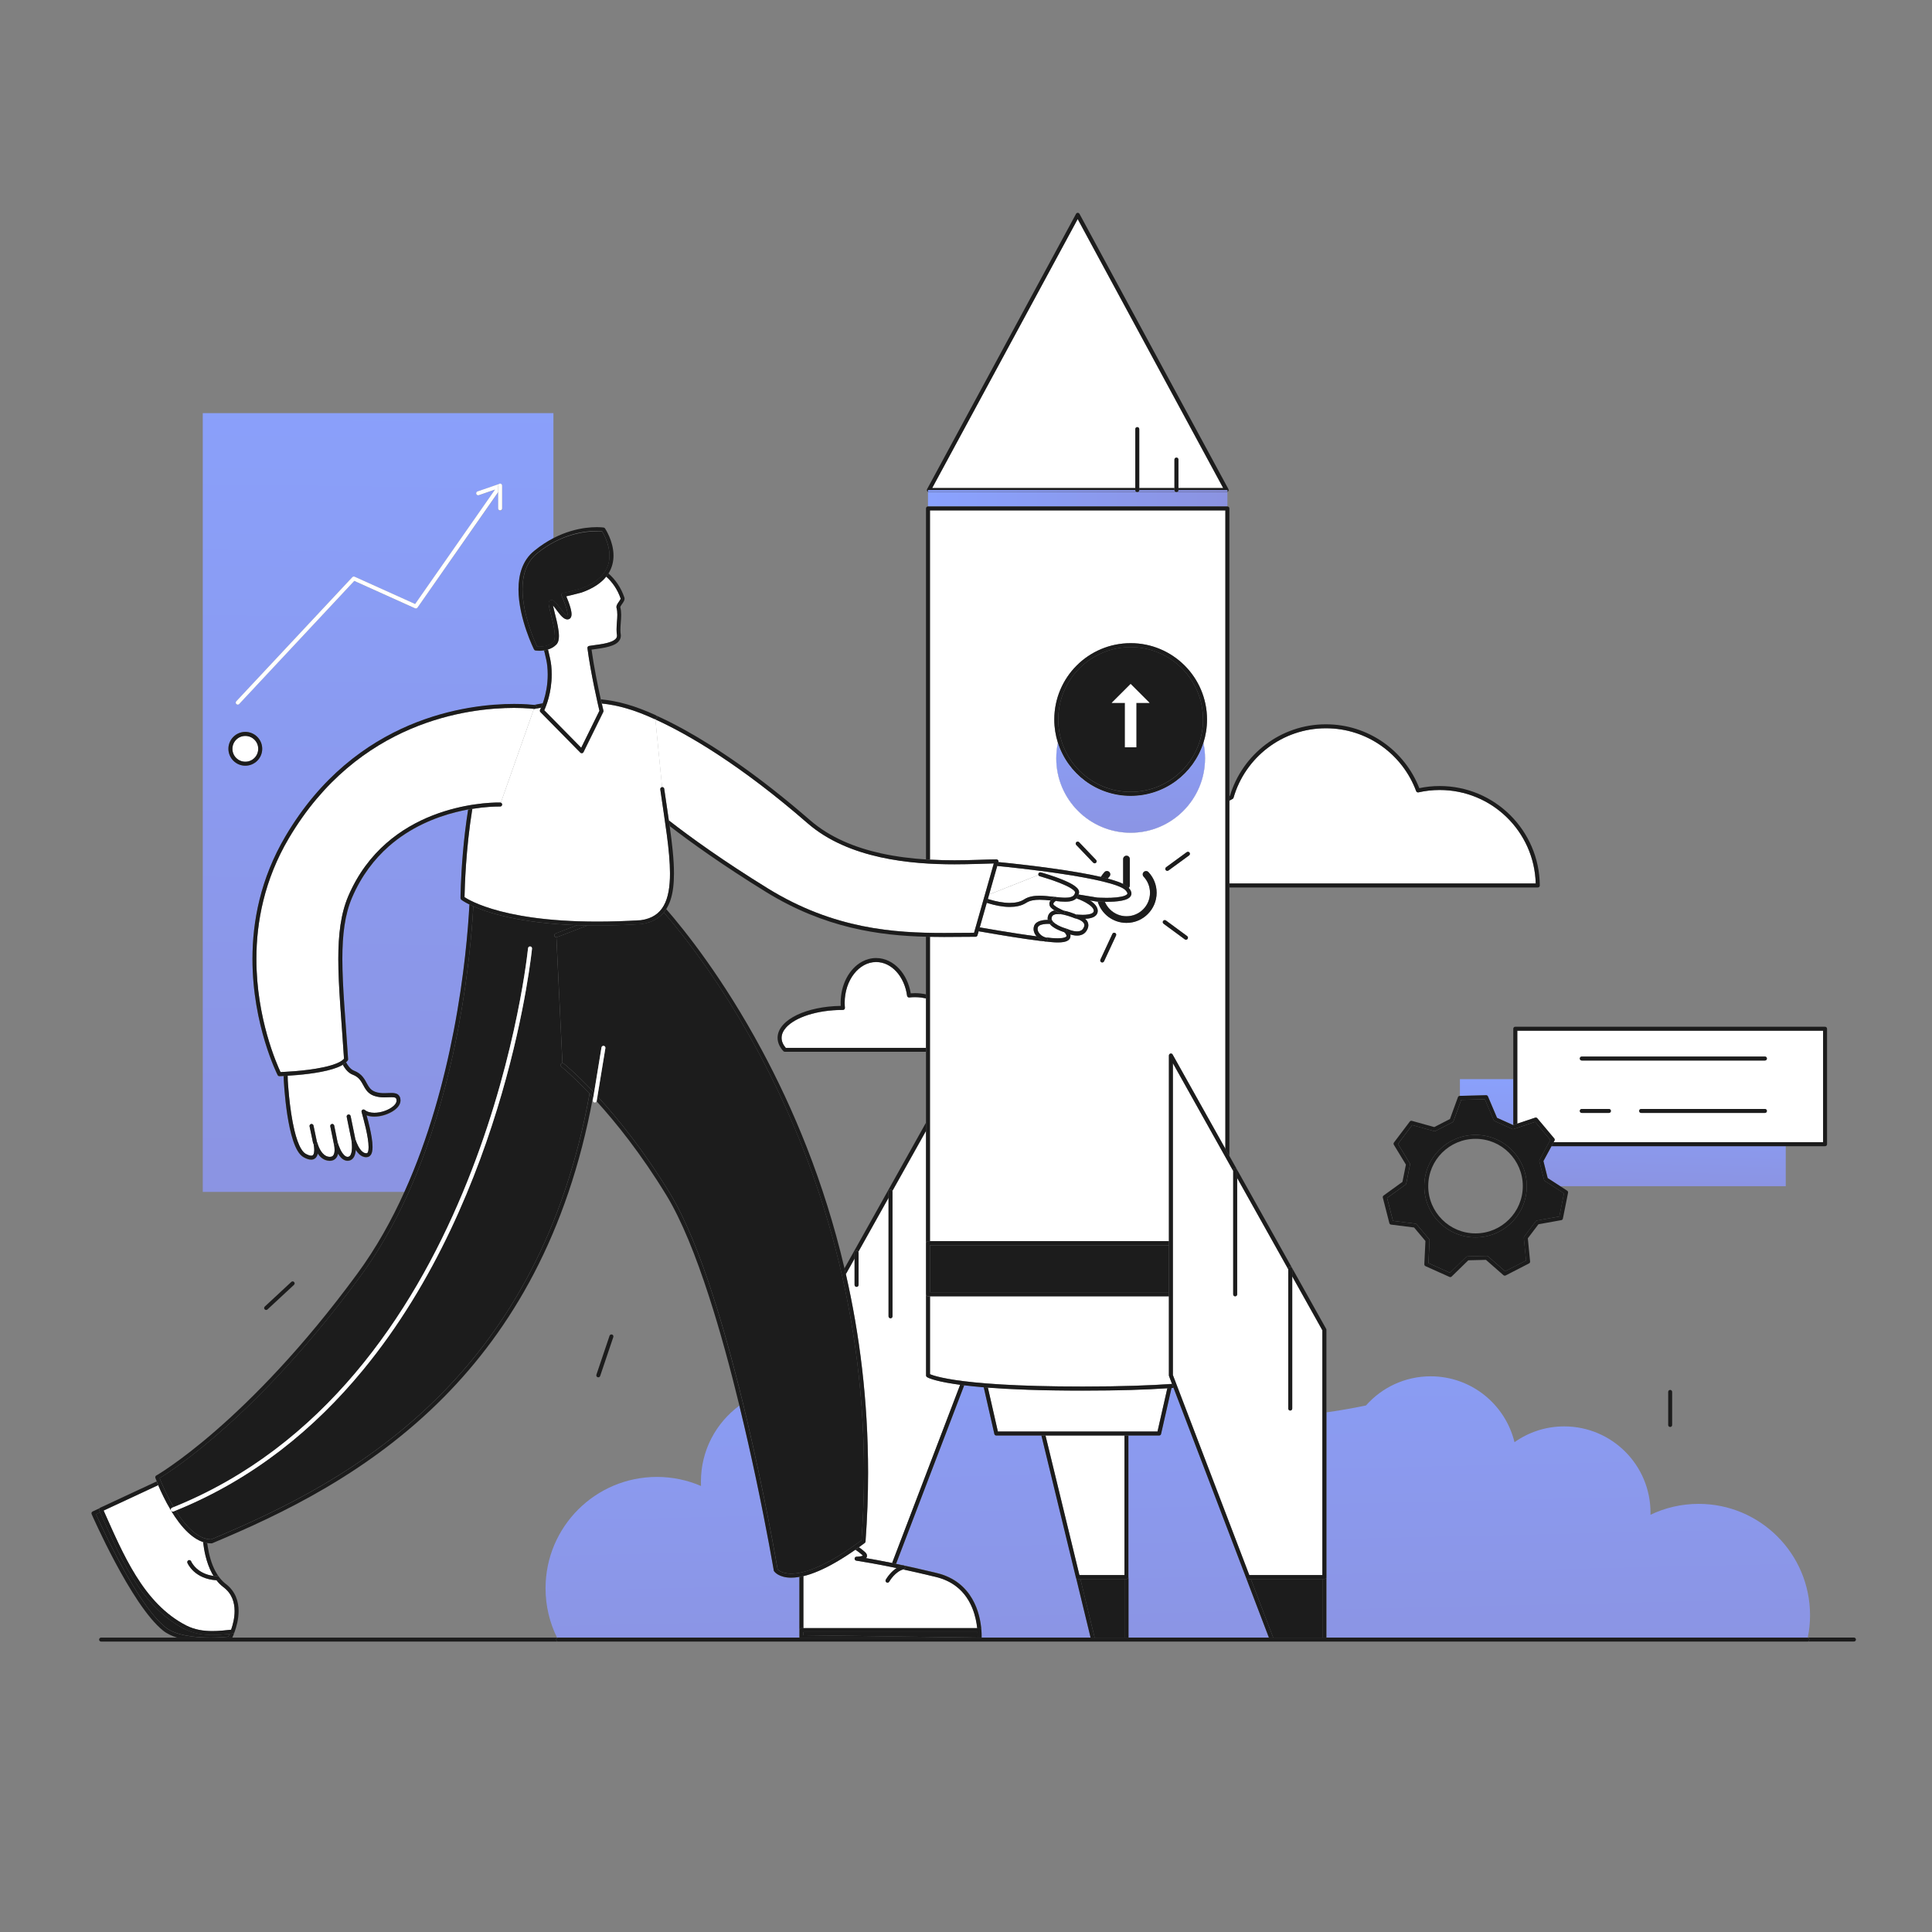 <svg xmlns="http://www.w3.org/2000/svg" enable-background="new 0 0 4000 4000" viewBox="0 0 4000 4000"><rect x="0" y="0" width="4000" height="4000" fill="#808080" stroke="none"/><path fill="none" d="M3124.1,2386.6c-17.7-17.7-42.2-28.7-69.2-28.7c-27,0-51.5,10.9-69.2,28.7c-17.7,17.7-28.7,42.2-28.7,69.2
		c0,27,10.9,51.5,28.7,69.2c17.7,17.7,42.2,28.7,69.2,28.7c27,0,51.5-10.9,69.2-28.7c17.7-17.7,28.7-42.2,28.7-69.2
		C3152.7,2428.8,3141.8,2404.3,3124.1,2386.6z"/><path fill="none" d="M1388,1864.2c-2.2,6.6-5.1,12.6-8.6,18.1c38.3,43.9,117.8,143.1,197.3,290.8
		c64.7,120.1,129.3,272.3,171.8,452.9l168.7-301.5v-146.6H1625c-1.1,0-2.3-0.5-3-1.3c-7.5-8.1-12-17.5-12-27.6
		c0-9.8,4.2-18.9,11.3-26.9c7.1-8,17.1-14.9,29.3-20.7c23.5-11.1,55.2-18,90.2-18.5c-0.1-2.2-0.2-4.4-0.2-6.6
		c0-19,4.5-36.6,12.3-51.4c7.8-14.7,18.9-26.6,32.2-33.7c8.8-4.8,18.6-7.4,28.9-7.4c18.4,0,35.2,8.6,47.9,22.4
		c11.9,13,20.4,30.7,23.8,50.7c2.9-0.2,5.8-0.4,8.7-0.4c7.9,0,15.6,0.9,22.9,2.5v-119.5c-95.9-2.5-209.3-17.5-331.8-93
		c-88-54.3-153.7-101.2-198.8-136c5.1,35.9,8.9,69.1,8.9,97.9C1395.4,1829.4,1393.4,1848.3,1388,1864.2z"/><path fill="none" d="M1360.3,3057.7c32.4,0,63.3,6.7,91.3,18.8c-0.1-3.1-0.2-6.2-0.2-9.3c0-64.5,31.3-121.7,79.6-157.1
		c-18.4-75.4-39.7-154.5-63.3-227.2c-26.7-82.5-56.4-156.8-87.7-208.1c-52.6-86.2-104.7-150.8-144.7-194.8c-0.7,1.8-2.6,2.9-4.5,2.6
		c-2.2-0.4-3.8-2.5-3.4-4.7l0.9-5.5c-0.2-0.2-0.4-0.4-0.6-0.6c-52.5,284.1-170,480.3-308.1,620.1
		C764.2,3049.1,582.9,3135,439.5,3195c-0.5,0.2-1,0.3-1.5,0.3l-0.7,0c-2.8,0-5.5-0.3-8.2-0.7c0.3,2.5,0.7,5,1.1,7.5
		c2.7,17,7.5,35.4,15.9,51c5.6,10.4,12.7,19.6,21.7,26.4l-2.5,3.3l2.5-3.3c10,7.6,16.7,16.7,20.7,26.4c4.1,9.7,5.6,19.8,5.6,29.6
		c0,16.9-4.5,32.8-8.5,43.8c0,0,0,0,0,0c-1.7,4.7-3.4,8.5-4.6,11.1h672.5c-15.3-30.8-23.8-65.5-23.8-102.2
		C1129.7,3160.9,1232.9,3057.7,1360.3,3057.7z M1234.8,2846.2l27.2-80.6c0.7-2.2,3.1-3.3,5.2-2.6c2.2,0.7,3.3,3.1,2.6,5.2
		l-27.2,80.6c-0.7,2.2-3.1,3.3-5.2,2.6C1235.2,2850.7,1234.1,2848.4,1234.8,2846.2z"/><linearGradient id="a" x1="847.482" x2="850.234" y1="1284.212" y2="1284.212" gradientTransform="scale(-91.793 91.793) rotate(88.264 1054.351 198.013)" gradientUnits="userSpaceOnUse"><stop class="stopColorfbd027 svgShape" offset="0" stop-color="#8aa2ff"/><stop class="stopColorfcefbc svgShape" offset="1" stop-color="#8b93e1"/></linearGradient><path fill="url(#a)" d="M3195.5,2403.9c3.4,13.3,5.6,22,9,35.4l25.6,16.6h467.1V2373h-485.1L3195.5,2403.9z"/><linearGradient id="b" x1="847.482" x2="850.234" y1="1280.15" y2="1280.15" gradientTransform="scale(-91.793 91.793) rotate(88.264 1054.351 198.013)" gradientUnits="userSpaceOnUse"><stop class="stopColorfbd027 svgShape" offset="0" stop-color="#8aa2ff"/><stop class="stopColorfcefbc svgShape" offset="1" stop-color="#8b93e1"/></linearGradient><path fill="url(#b)" d="M3080.7,2270l18.8,44.3c12.5,5.6,20.7,9.3,33.3,15l0.4-0.1v-95h-110.6v34.8c26.4-0.7,27.8-0.7,54.3-1.4
		C3078.4,2267.5,3080,2268.5,3080.7,2270z"/><path fill="#fff" d="M1882.6,2065.3c-2.2,0.3-4.3-1.3-4.6-3.6c-2.7-20.1-10.9-37.7-22.3-50.1c-11.5-12.5-26-19.7-41.8-19.7
		c-8.8,0-17.3,2.3-25,6.5c-7.7,4.2-14.8,10.3-20.7,17.9c-11.9,15.2-19.4,36.4-19.4,60c0,3.5,0.2,6.9,0.5,10.3
		c0.1,1.2-0.3,2.3-1.1,3.2c-0.8,0.9-1.9,1.3-3.1,1.3l-0.5,0c-26.6,0-51.4,3.9-71.7,10.4c-20.4,6.5-36.3,15.8-45.5,26.1
		c-6.1,6.9-9.2,14-9.2,21.4c0,7.1,3,14,8.7,20.7h290.3v-102.3c-7.3-1.7-15-2.7-22.9-2.7C1890.3,2064.6,1886.4,2064.8,1882.6,2065.3z
		" class="colorffffff svgShape"/><path fill="#1c1c1c" d="M1917.2,2169.5h-290.3c-5.7-6.7-8.7-13.6-8.7-20.7c0-7.3,3.1-14.5,9.2-21.4c9.1-10.3,25.1-19.6,45.5-26.1
		c20.4-6.5,45.1-10.4,71.7-10.4l0.5,0c1.2,0,2.3-0.5,3.1-1.3c0.8-0.9,1.2-2,1.1-3.2c-0.3-3.4-0.5-6.8-0.5-10.3
		c0-23.5,7.5-44.8,19.4-60c6-7.6,13-13.7,20.7-17.9c7.7-4.2,16.1-6.5,25-6.5c15.8,0,30.4,7.3,41.8,19.7c11.4,12.4,19.6,30,22.3,50.1
		c0.3,2.2,2.3,3.8,4.6,3.6c3.8-0.4,7.7-0.7,11.7-0.7c7.9,0,15.6,0.9,22.9,2.7v-8.4c-7.4-1.6-15-2.5-22.9-2.5c-3,0-5.8,0.2-8.7,0.4
		c-3.4-20-11.8-37.7-23.8-50.7c-12.7-13.8-29.5-22.4-47.9-22.4c-10.3,0-20.1,2.7-28.9,7.4c-13.3,7.2-24.4,19-32.2,33.7
		c-7.8,14.7-12.3,32.4-12.3,51.4c0,2.2,0.1,4.4,0.2,6.6c-35,0.5-66.7,7.4-90.2,18.5c-12.2,5.8-22.2,12.7-29.3,20.7
		c-7.1,7.9-11.3,17.1-11.3,26.9c0,10.1,4.5,19.5,12,27.6c0.8,0.8,1.9,1.3,3,1.3h292.2V2169.5z" class="color000000 svgShape"/><path fill="#fff" d="M2980.6,1635.6c-15.1,0-29.7,1.7-43.9,4.9c-2,0.5-4.1-0.7-4.8-2.6c-28.1-76-101.1-130.1-186.8-130.1
		c-90.8,0-167.3,60.8-191.3,143.9c-0.3,1.1-1.1,2-2.1,2.5c-2.2,1.1-4.4,2.3-6.5,3.5v171.4h634.3
		C3176.6,1721.8,3088.7,1635.6,2980.6,1635.6z" class="colorffffff svgShape"/><path fill="#1c1c1c" d="M2545.3,1657.7c2.1-1.2,4.3-2.4,6.5-3.5c1-0.5,1.8-1.4,2.1-2.5c24-83.1,100.5-143.9,191.3-143.9
		c85.7,0,158.8,54.2,186.8,130.1c0.7,1.9,2.8,3,4.8,2.6c14.1-3.2,28.8-4.9,43.9-4.9c108.1,0,196,86.1,198.9,193.5h-634.3v8.3h638.6
		c1.1,0,2.2-0.4,2.9-1.2c0.8-0.8,1.2-1.8,1.2-2.9c-0.8-113.8-93.3-205.9-207.3-205.9c-14.5,0-28.6,1.5-42.2,4.4
		c-30.1-77.4-105.3-132.2-193.3-132.2c-93.9,0-173.2,62.5-198.7,148.1c-0.4,0.2-0.8,0.4-1.2,0.6V1657.7z" class="color000000 svgShape"/><path fill="#fff" d="M3182.8,2315.3c17.1,20.3,17.9,21.4,35,41.7c1.1,1.3,1.3,3.1,0.5,4.6l-1.7,3.2h557.9l0-230.8h-633.1v192.4
		l37-12.4C3180,2313.5,3181.8,2314,3182.8,2315.3z M3331.1,2304.2h-56.2c-2.3,0-4.1-1.8-4.1-4.1c0-2.3,1.8-4.1,4.1-4.1h56.2
		c2.3,0,4.1,1.8,4.1,4.1C3335.2,2302.4,3333.4,2304.2,3331.1,2304.2z M3654.1,2304.2h-256.3c-2.3,0-4.1-1.8-4.1-4.1
		c0-2.3,1.8-4.1,4.1-4.1h256.3c2.3,0,4.1,1.8,4.1,4.1C3658.2,2302.4,3656.4,2304.2,3654.1,2304.2z M3274.9,2187.4h379.2
		c2.3,0,4.1,1.8,4.1,4.1c0,2.3-1.8,4.1-4.1,4.1h-379.2c-2.3,0-4.1-1.8-4.1-4.1C3270.7,2189.3,3272.6,2187.4,3274.9,2187.4z" class="colorffffff svgShape"/><path fill="#1c1c1c" d="M3134.3,2126.9c-0.8,0.8-1.2,1.8-1.2,2.9v104.3v95l8.3-2.8V2134h633.1l0,230.8h-557.9l-4.5,8.3h485.1h81.4
		c1.1,0,2.1-0.4,2.9-1.2s1.2-1.8,1.2-2.9v-239.1c0-1.1-0.4-2.1-1.2-2.9c-0.8-0.8-1.8-1.2-2.9-1.2h-641.4
		C3136.1,2125.7,3135.1,2126.1,3134.3,2126.9z" class="color000000 svgShape"/><linearGradient id="c" x1="830.881" x2="833.632" y1="1225.602" y2="1225.602" gradientTransform="scale(-735.772 735.772) rotate(89.112 1036.91 190.689)" gradientUnits="userSpaceOnUse"><stop class="stopColorfbd027 svgShape" offset="0" stop-color="#8aa2ff"/><stop class="stopColorfcefbc svgShape" offset="1" stop-color="#8b93e1"/></linearGradient><path fill="url(#c)" d="M972,1872.5c-11.6-5.7-16.7-9.7-16.9-9.9c-1-0.8-1.6-2-1.6-3.3c0-0.1,0.3-39.7,5-93.8
		c2.3-27.2,5.8-58.1,10.8-89.4c-7.9,1.5-16.4,3.2-25.1,5.5c-43,10.8-94.5,31.5-139.2,70.8c-29.8,26.2-56.7,60.7-76.2,106.4
		c-15,35-20,76.9-20,126.8c0,58,6.7,126.7,11.9,207.6c0.1,1-0.2,1.9-0.8,2.7c-1,1.4-2.2,2.6-3.5,3.8c1.8,3.4,3.9,6.8,6.3,9.6
		c3,3.7,6.5,6.5,10.1,7.9c8.4,3.2,14.2,7.8,18.3,12.9c4.1,5,6.7,10.3,9.3,15c1.7,3.1,3.4,5.9,5.5,8.4c2.8,3.2,6.1,5.8,11.4,7.7
		c6,2.1,12.3,2.6,18.2,2.6c5.2,0,10.2-0.4,14.8-0.4c2.6,0,5,0.1,7.4,0.6c2.3,0.5,4.7,1.4,6.7,3c1.3,1.1,2.4,2.5,3.2,4.2
		c1,2.2,1.5,4.7,1.6,7.5v0.2v0l0,0.2c0,2.5-0.6,4.9-1.6,7.1c-1,2.2-2.4,4.3-4,6.3c-3.3,3.9-7.8,7.3-13,10.2
		c-10.3,5.8-23.4,9.6-35.7,9.6c-5.5,0-10.9-0.8-15.9-2.6c1.9,7.1,4.2,15.8,6.4,25.1c3.2,14,5.9,28.9,5.9,40.4
		c0,3.9-0.3,7.4-1.1,10.5c-0.8,3.1-2.1,6-4.6,8.1c-1.6,1.4-3.8,2.3-6,2.4c-0.5,0-1,0.1-1.5,0.1c-2.9,0-5.6-0.7-8-1.8
		c-2.4-1.1-4.6-2.7-6.5-4.5c-2.8-2.6-5.1-5.6-7-8.8c-0.2,2.4-0.5,4.7-1,7c-1,4.3-2.6,8.4-5.8,11.5c-2.1,2.1-5,3.5-8.3,3.9
		c-0.6,0.1-1.2,0.1-1.8,0.1c-2.8,0-5.4-0.7-7.7-1.9c-2.3-1.2-4.3-2.8-6.1-4.7c-2.3-2.4-4.2-5.1-5.9-7.9c0,0.1,0,0.2-0.1,0.3
		c-0.7,2.8-1.7,5.6-3.6,8c-1.2,1.6-2.8,3-4.7,4.1c-2.5,1.4-5.6,2.2-9,2.2l-0.5,0c-6.5-0.1-12.1-2.7-16.4-6.2
		c-3.2-2.5-5.7-5.6-7.8-8.7c-0.5,2.3-1.3,4.6-2.6,6.6c-0.9,1.4-2.2,2.7-3.7,3.8c-2.1,1.4-4.6,2.1-7.4,2.1c-4.4,0-9.3-1.6-15.4-4.9
		c-5.1-2.8-9.1-7.6-12.7-13.4c-3.5-5.9-6.6-13.1-9.2-21c-5.3-15.9-9.2-35.2-12.1-53.8c-5.6-36.6-7.3-70.8-7.3-72l0,0
		c-0.1-2.3-0.2-5.1-0.2-8.1c-5.5,0.3-8.7,0.4-8.7,0.4c-1.6,0-3.1-0.8-3.8-2.3c-0.2-0.3-52.1-102.8-52.1-240.4
		c0-77.6,16.6-166.4,68.3-254c72.8-123.3,167.5-191.9,255.7-229.5c88.3-37.6,170.1-44.4,217.7-44.4c22.2,0,36.9,1.5,41.4,2
		c6.1-1.1,12-2.2,17.8-3.2c0.8-2.1,1.6-4.5,2.4-7.1c4-12.9,8-31.2,8-52.8c0-5.6-0.3-11.3-0.9-17.3c-0.8-7.7-2.9-17.5-5.6-28.5
		c-0.3-1.3-0.7-2.8-1.1-4.1c-3.6,0.5-6.9,0.7-9.7,0.7c-4.7,0-7.9-0.5-8-0.5c-1.3-0.2-2.5-1-3.1-2.2c-0.1-0.1-8.1-16.1-16.1-39.6
		c-8-23.5-16.1-54.5-16.1-84.8c0-15,2-30,7.1-43.7c5.1-13.7,13.3-26.3,25.6-36.3c13.4-11,26.8-19.6,39.7-26.2v-259H419.8v1612.3
		h417.9c50.2-111.2,81.9-229.2,101.8-332.8C961.5,2020.1,969.3,1923.3,972,1872.5z M489.2,1452l240.3-257c1.2-1.3,3.1-1.7,4.7-0.9
		l125.4,56.5l165.4-236.9l-33.6,11.6l0,0c-2.2,0.7-4.5-0.4-5.2-2.6c-0.7-2.2,0.4-4.5,2.6-5.2l45.6-15.7c0,0,0.1,0,0.1,0
		c0.3-0.1,0.7-0.2,1.1-0.2c0,0,0.1,0,0.1,0c0,0,0,0,0,0c0.4,0,0.7,0.1,1.1,0.2c0.1,0,0.1,0,0.2,0.1c0.4,0.1,0.7,0.3,1,0.5
		c0,0,0,0,0.1,0c0.3,0.2,0.6,0.5,0.8,0.8c0,0,0.1,0.1,0.1,0.1c0,0,0,0,0,0.1c0.2,0.3,0.4,0.6,0.5,1c0,0.1,0,0.1,0.1,0.2
		c0.1,0.3,0.2,0.7,0.2,1.1c0,0,0,0.1,0,0.1c0,0,0,0,0,0.1v47.1c0,2.3-1.8,4.1-4.1,4.1c-2.3,0-4.1-1.8-4.1-4.1v-34L864.3,1258
		c-1.1,1.6-3.3,2.2-5.1,1.4l-125.8-56.7l-238.3,254.9c-1.6,1.7-4.2,1.8-5.8,0.2C487.7,1456.2,487.6,1453.6,489.2,1452z
		 M472.9,1550.3c0-19.3,15.7-35,35-35c19.3,0,35,15.7,35,35c0,19.3-15.7,35-35,35C488.5,1585.3,472.9,1569.7,472.9,1550.3z"/><linearGradient id="d" x1="835.123" x2="837.875" y1="1232.995" y2="1232.995" gradientTransform="scale(396.449 -396.449) rotate(-88.764 -212.416 1036.929)" gradientUnits="userSpaceOnUse"><stop class="stopColorfbd027 svgShape" offset="0" stop-color="#8aa2ff"/><stop class="stopColorfcefbc svgShape" offset="1" stop-color="#8b93e1"/></linearGradient><path fill="url(#d)" d="M2579.8,3266.6l-150.3-393.5c-1.3,0.1-2.7,0.2-4.1,0.3l-21.7,95.4c-0.4,1.9-2.1,3.2-4,3.2h-63.4v293.1v125.3
		h290.7L2579.8,3266.6C2579.8,3266.6,2579.8,3266.6,2579.8,3266.6z"/><linearGradient id="e" x1="835.123" x2="837.875" y1="1234.925" y2="1234.925" gradientTransform="scale(396.449 -396.449) rotate(-88.764 -212.416 1036.929)" gradientUnits="userSpaceOnUse"><stop class="stopColorfbd027 svgShape" offset="0" stop-color="#8aa2ff"/><stop class="stopColorfcefbc svgShape" offset="1" stop-color="#8b93e1"/></linearGradient><path fill="url(#e)" d="M2746.1,3390.4h996.7c3.1-14.9,4.7-30.4,4.7-46.2c0-127.4-103.3-230.6-230.6-230.6c-35.7,0-69.6,8.1-99.8,22.6
		c0-1.4,0.1-2.8,0.1-4.3c0-98.7-80-178.7-178.7-178.7c-38.4,0-73.8,12.1-102.9,32.7c-19-78.3-89.5-136.4-173.6-136.4
		c-53.3,0-101.1,23.3-133.8,60.3l0,0c0,0-35.1,7.8-81.9,14.3v341V3390.4z"/><linearGradient id="f" x1="835.123" x2="837.875" y1="1230.254" y2="1230.254" gradientTransform="scale(396.449 -396.449) rotate(-88.764 -212.416 1036.929)" gradientUnits="userSpaceOnUse"><stop class="stopColorfbd027 svgShape" offset="0" stop-color="#8aa2ff"/><stop class="stopColorfcefbc svgShape" offset="1" stop-color="#8b93e1"/></linearGradient><path fill="url(#f)" d="M1655.1,3375v-110.1c-6.3,1.1-11.9,1.6-16.9,1.6c-12.8,0-21.6-3-27.2-6.3c-5.6-3.2-8-6.6-8.3-7
		c-0.3-0.5-0.6-1-0.7-1.6c0,0-0.2-1.2-0.6-3.7c-0.4-2.4-1-6-1.9-10.6c-1.6-9.3-4.1-22.8-7.2-39.7c-6.3-34-15.6-81.8-27.4-137.4
		c-9.7-45.9-21.2-97-34.1-150c-48.3,35.5-79.6,92.6-79.6,157.1c0,3.1,0.1,6.2,0.2,9.3c-28-12.1-58.9-18.8-91.3-18.8
		c-127.4,0-230.6,103.2-230.6,230.6c0,36.7,8.6,71.4,23.8,102.2h501.7c0-0.3-0.1-0.5-0.1-0.8V3375z"/><linearGradient id="g" x1="835.123" x2="837.875" y1="1231.927" y2="1231.927" gradientTransform="scale(396.449 -396.449) rotate(-88.764 -212.416 1036.929)" gradientUnits="userSpaceOnUse"><stop class="stopColorfbd027 svgShape" offset="0" stop-color="#8aa2ff"/><stop class="stopColorfcefbc svgShape" offset="1" stop-color="#8b93e1"/></linearGradient><path fill="url(#g)" d="M2156.2,2972.1h-93.5c-1.9,0-3.6-1.3-4-3.2l-22-96.8c-15.3-1.3-28.7-2.6-40.3-4.1l-141.1,369.6
		c24.1,5,52.7,11.3,84.6,19.1c18.5,4.5,33.5,12.1,45.5,21.4c12,9.3,20.9,20.4,27.6,32c13.4,23.1,17.7,47.8,19,64.5c0,0,0,0,0,0l0,0
		c0.4,5.2,0.5,9.6,0.5,13c0,1.1,0,2,0,2.8h225.5l-30.2-124.4L2156.2,2972.1z"/><polygon fill="#1c1c1c" points="2266.3 3390.4 2328.1 3390.4 2328.1 3269.2 2236.8 3269.2" class="color000000 svgShape"/><path fill="#1c1c1c" d="M2335.2,3268c-0.8,0.8-1.8,1.2-2.9,1.2h-4.1l0,121.2h-61.9l-29.4-121.2h-5.2c-1.9,0-3.6-1.3-4-3.2l30.2,124.4h78.6v-125.3
		C2336.4,3266.2,2336,3267.3,2335.2,3268z" class="color000000 svgShape"/><polygon fill="#fff" points="2328.1 3261 2328.1 2972.1 2164.7 2972.1 2234.8 3261" class="colorffffff svgShape"/><path fill="#1c1c1c" d="M2328.1,2972.1V3261h-93.3l-70.2-288.9h-8.5l71.4,294c0.4,1.9,2.1,3.2,4,3.2h5.2h91.3h4.1c1.1,0,2.1-0.4,2.9-1.2
		c0.8-0.8,1.2-1.8,1.2-2.9v-293.1H2328.1z" class="color000000 svgShape"/><path fill="#fff" d="M1847.9,2467.1v258.1c0,2.3-1.8,4.1-4.1,4.1c-2.3,0-4.1-1.8-4.1-4.1v-245.3l-62.5,111.8
		c0.3,0.6,0.5,1.2,0.5,1.9v66.7c0,2.3-1.8,4.1-4.1,4.1c-2.3,0-4.1-1.8-4.1-4.1v-54.6l-18.1,32.3c28.3,124.2,46,261.6,46,411.1
		c0,46.4-1.7,93.9-5.3,142.6c-0.1,1.2-0.7,2.3-1.6,3c-4.1,3.1-8.1,6-12,8.8c3.9,2.7,8.2,6,12.3,9.7c1.3,1.2,2.3,2.3,3.1,3.6
		c0.8,1.3,1.3,2.7,1.3,4.3c0,1.8-0.7,3.5-1.7,4.6c-0.1,0.1-0.2,0.1-0.3,0.2c12.6,2.1,31,5.5,54,10.1l140.9-369
		c-4.3-0.6-8.3-1.1-12.1-1.7c-45.4-6.9-55.9-13.7-56.8-14.3c-1.1-0.8-1.8-2-1.8-3.4v-167.8v-105.8v-232.6l-69.6,124.3
		C1847.8,2466.1,1847.9,2466.6,1847.9,2467.1z" class="colorffffff svgShape"/><path fill="#1c1c1c" d="M1751.2,2637.9l18.1-32.3v-12.1c0-2.3,1.8-4.1,4.1-4.1c1.6,0,3,0.9,3.7,2.3l62.5-111.8v-12.7c0-2.3,1.8-4.1,4.1-4.1
		c1.8,0,3.2,1.1,3.8,2.6l69.6-124.3v-16.9l-168.7,301.5C1749.4,2629.9,1750.3,2633.9,1751.2,2637.9z" class="color000000 svgShape"/><path fill="#1c1c1c" d="M1987.9,2866.9L1847,3236c2.7,0.5,5.4,1.1,8.2,1.7l141.1-369.6C1993.4,2867.7,1990.6,2867.3,1987.9,2866.9z" class="color000000 svgShape"/><path fill="#fff" d="M2354.6,884.3c2.3,0,4.1,1.8,4.1,4.1v122.1h72.8v-59c0-2.3,1.8-4.1,4.1-4.1c2.3,0,4.1,1.8,4.1,4.1v59l92.7,0
		l-301.3-557l-301.3,557h301.3h119.3V888.4C2350.5,886.1,2352.3,884.3,2354.6,884.3z" class="colorffffff svgShape"/><path fill="#1c1c1c" d="M1923,1014.6h308.3h119.3v-4.1h-119.3h-301.3l301.3-557l301.3,557l-92.7,0v4.1h99.7h1.7v3.7c0.8-0.3,1.4-0.9,1.9-1.6
		c0.7-1.2,0.8-2.8,0.1-4.1l-308.3-569.8c-0.7-1.3-2.1-2.2-3.6-2.2c-1.5,0-2.9,0.8-3.6,2.2l-308.3,569.8c-0.7,1.3-0.7,2.8,0.1,4.1
		c0.4,0.7,1.1,1.3,1.9,1.6v-3.7H1923z" class="color000000 svgShape"/><rect width="72.8" height="4.1" x="2358.7" y="1010.5" fill="#1c1c1c" class="color000000 svgShape"/><linearGradient id="h" x1="851.465" x2="854.216" y1="1215.433" y2="1215.433" gradientTransform="matrix(225.284 0 0 -225.284 -189900.25 274851.25)" gradientUnits="userSpaceOnUse"><stop class="stopColorfbd027 svgShape" offset="0" stop-color="#8aa2ff"/><stop class="stopColorfcefbc svgShape" offset="1" stop-color="#8b93e1"/></linearGradient><path fill="url(#h)" d="M2541.2,1018.3c-0.5,0.2-1.1,0.4-1.7,0.4h-103.8c0,0,0,0,0,0c0,0,0,0,0,0h-81.1c0,0,0,0,0,0c0,0,0,0,0,0
		h-123.4H1923c-0.6,0-1.2-0.2-1.7-0.4v30.1h619.9V1018.3z"/><path fill="#1c1c1c" d="M2231.2,1018.7h123.4c-2.3,0-4.1-1.8-4.1-4.1h-119.3H1923h-1.7v3.7c0.5,0.2,1.1,0.4,1.7,0.4H2231.2z" class="color000000 svgShape"/><linearGradient id="i" x1="851.465" x2="854.216" y1="1215.507" y2="1215.507" gradientTransform="matrix(225.284 0 0 -225.284 -189900.25 274851.25)" gradientUnits="userSpaceOnUse"><stop class="stopColorfbd027 svgShape" offset="0" stop-color="#8aa2ff"/><stop class="stopColorfcefbc svgShape" offset="1" stop-color="#8b93e1"/></linearGradient><path fill="url(#i)" d="M2231.2,1018.7h123.4c-2.3,0-4.1-1.8-4.1-4.1h-119.3H1923h-1.7v3.7c0.5,0.2,1.1,0.4,1.7,0.4H2231.2z"/><path fill="#1c1c1c" d="M2539.5,1014.6h-99.7c0,2.3-1.8,4.1-4.1,4.1h103.8c0.6,0,1.2-0.2,1.7-0.4v-3.7H2539.5z" class="color000000 svgShape"/><linearGradient id="j" x1="851.465" x2="854.216" y1="1215.507" y2="1215.507" gradientTransform="matrix(225.284 0 0 -225.284 -189900.25 274851.25)" gradientUnits="userSpaceOnUse"><stop class="stopColorfbd027 svgShape" offset="0" stop-color="#8aa2ff"/><stop class="stopColorfcefbc svgShape" offset="1" stop-color="#8b93e1"/></linearGradient><path fill="url(#j)" d="M2539.5,1014.6h-99.7c0,2.3-1.8,4.1-4.1,4.1h103.8c0.6,0,1.2-0.2,1.7-0.4v-3.7H2539.5z"/><path fill="#1c1c1c" d="M2431.6,1014.6h-72.8c0,2.3-1.8,4.1-4.1,4.1h81.1C2433.4,1018.7,2431.6,1016.9,2431.6,1014.6z" class="color000000 svgShape"/><linearGradient id="k" x1="851.465" x2="854.216" y1="1215.507" y2="1215.507" gradientTransform="matrix(225.284 0 0 -225.284 -189900.25 274851.25)" gradientUnits="userSpaceOnUse"><stop class="stopColorfbd027 svgShape" offset="0" stop-color="#8aa2ff"/><stop class="stopColorfcefbc svgShape" offset="1" stop-color="#8b93e1"/></linearGradient><path fill="url(#k)" d="M2431.6,1014.6h-72.8c0,2.3-1.8,4.1-4.1,4.1h81.1C2433.4,1018.7,2431.6,1016.9,2431.6,1014.6z"/><path fill="#fff" d="M2396.5,2963.8l20.4-89.8c-42.5,2.9-99.2,4.9-175.1,4.9c-86.3,0-149.8-2.6-196.6-6.2l20.7,91H2396.5z" class="colorffffff svgShape"/><path fill="#1c1c1c" d="M2416.9,2874l-20.4,89.8H2066l-20.7-91c-2.9-0.2-5.8-0.5-8.6-0.7l22,96.8c0.4,1.9,2.1,3.2,4,3.2h93.5h8.5h163.5h8.3h63.4
		c1.9,0,3.6-1.3,4-3.2l21.7-95.4C2422.7,2873.6,2419.8,2873.8,2416.9,2874z" class="color000000 svgShape"/><path fill="#fff" d="M1925.4,2569.8h494.7v-384.5c0-1.9,1.3-3.5,3.1-4c1.8-0.5,3.7,0.3,4.6,2l109.2,195.1V1056.7h-611.6v723
		c17.8,1,35,1.3,50.9,1.3c37.3,0,68.1-1.9,86.7-1.9c1.3,0,2.5,0.6,3.3,1.6c0.8,1,1,2.4,0.7,3.6l-0.1,0.5
		c15.7,1.5,96.4,9.6,165.6,21.5c16.6,2.9,32.5,6,46.7,9.2c2.2-3.6,4.8-7,7.6-10.1c2.6-2.8,7-2.9,9.7-0.3c2.8,2.6,2.9,7,0.3,9.7
		c-1.2,1.3-2.4,2.7-3.4,4.2c2.6,0.7,5.1,1.4,7.6,2.1c9.8,2.8,18.1,5.8,24.5,9v-51.7c0-3.8,3.1-6.9,6.9-6.9c3.8,0,6.9,3.1,6.9,6.9
		v54.7c0,2-0.9,3.8-2.3,5.1c1.6,1.8,2.9,3.5,3.8,5.2c1.1,2.1,1.8,4.3,1.8,6.5c0,2.3-0.7,4.4-2,6.1c-1.2,1.7-2.8,3.1-4.6,4.1
		c-3.6,2.2-8,3.5-13,4.5c-9.9,2-21.9,2.5-32,2.5c-1.2,0-2.3,0-3.5,0c2.5,5.8,6,11,10.4,15.4c8.8,8.8,20.9,14.3,34.4,14.3
		c13.5,0,25.6-5.4,34.4-14.3c8.8-8.8,14.2-20.9,14.2-34.4c0-12.9-5-24.6-13.2-33.3l0,0c-2.6-2.8-2.5-7.1,0.3-9.7
		c2.8-2.6,7.1-2.5,9.7,0.3c10.4,11.1,16.9,26.2,16.9,42.7c0,17.2-7,32.9-18.3,44.1c-11.3,11.3-26.9,18.3-44.1,18.3
		c-28,0-51.8-18.5-59.6-43.9c-1.2-0.1-1.9-0.1-1.9-0.1l-0.4,0l-13.6-2.2c1.2,0.8,2.4,1.5,3.5,2.3c4.2,3.1,8,6.7,10.4,11.1
		c1.4,2.5,2.2,5.3,2.2,8.2c0,1.8-0.3,3.5-1,5.1c-0.6,1.6-1.6,2.9-2.7,4.1c-2.2,2.3-5.1,3.8-8.1,4.8c-4.5,1.5-9.5,2.2-14.3,2.4
		c2.2,1.9,4.1,4.2,5.4,7c0.8,1.9,1.3,4,1.3,6.3c0,3.8-1.3,7.8-4.1,12c-2.3,3.5-5.4,5.9-8.8,7.4c-3.4,1.4-7,2-10.5,2
		c-5,0-9.9-1-14.1-2.3c0.3,1,0.5,2.1,0.5,3.3c0,1.9-0.5,3.9-1.7,5.7c-1.2,1.8-3,3.2-5.1,4.3c-4.4,2.1-10.4,3.1-19.4,3.2
		c-3.9,0-8.5-0.2-13.6-0.7c-28.5-2.5-71.6-9.1-107.7-15.1c-16.4-2.7-31.3-5.3-42.8-7.3l-2.4,8.3c-0.5,1.8-2.1,3-4,3
		c-20.4,0-42.1,0.4-65,0.4c-9.6,0-19.3-0.1-29.3-0.3V2569.8z M2458.7,1943.9c-1.4,1.8-3.9,2.2-5.8,0.9l-43.9-32.3
		c-1.8-1.4-2.2-3.9-0.9-5.8c1.4-1.8,3.9-2.2,5.8-0.9l43.9,32.3C2459.7,1939.5,2460.1,1942,2458.7,1943.9z M2457,1764.4
		c1.8-1.3,4.4-0.9,5.8,0.9c1.3,1.8,0.9,4.4-0.9,5.8l-42.7,31.2c-1.8,1.3-4.4,0.9-5.8-0.9c-1.3-1.8-0.9-4.4,0.9-5.8L2457,1764.4z
		 M2269.2,1786.3c-1.6,1.6-4.3,1.5-5.8-0.1l-35.1-36.7c-1.6-1.6-1.5-4.3,0.1-5.8c1.6-1.6,4.3-1.5,5.8,0.1l35.1,36.7
		C2270.9,1782.1,2270.9,1784.7,2269.2,1786.3z M2340.9,1724.1c-85,0-154-68.9-154-154c0-11,1.2-21.8,3.4-32.2
		c-4.9-15.2-7.5-31.4-7.5-48.2c0-87.3,70.8-158.1,158.1-158.1c87.3,0,158.1,70.8,158.1,158.1c0,16.8-2.7,33-7.5,48.2
		c2.2,10.4,3.4,21.1,3.4,32.2C2494.9,1655.1,2425.9,1724.1,2340.9,1724.1z M2278.3,1986.8l24.8-53.3c1-2.1,3.4-3,5.5-2
		c2.1,1,3,3.4,2,5.5l-24.8,53.3c-1,2.1-3.4,3-5.5,2C2278.3,1991.3,2277.4,1988.8,2278.3,1986.8z" class="colorffffff svgShape"/><path fill="#fff" d="M1925.4,2683.9V2845c1.5,0.7,3.9,1.6,7.7,2.8c7.9,2.5,21.4,5.8,43.8,9.2c44.8,6.8,124.7,13.6,264.8,13.6
		c81.9,0,141.5-2.3,184.7-5.6l-6.1-16c-0.2-0.5-0.3-1-0.3-1.5v-163.6H1925.4z" class="colorffffff svgShape"/><path fill="#1c1c1c" d="M1917.2,2067.2v102.3v8.3v146.6v16.9v232.6c0-1.1,0.4-2.1,1.2-2.9c0.8-0.8,1.8-1.2,2.9-1.2h4.1v-630.3
		c-2.7-0.1-5.5-0.1-8.3-0.2v119.5V2067.2z" class="color000000 svgShape"/><path fill="#1c1c1c" d="M1925.4,1779.7v-723H2537v1321.7l8.3,14.8v-555.8v-8.3v-171.4v-9.4v-595.7c0-1.1-0.4-2.1-1.2-2.9c-0.8-0.8-1.8-1.2-2.9-1.2
		h-619.9c-1.1,0-2.2,0.4-2.9,1.2c-0.8,0.8-1.2,1.8-1.2,2.9v726.6C1919.9,1779.4,1922.7,1779.6,1925.4,1779.7z" class="color000000 svgShape"/><path fill="#1c1c1c" d="M2241.8,2870.7c-140.1,0-220.1-6.8-264.8-13.6c-22.4-3.4-36-6.8-43.8-9.2c-3.8-1.2-6.3-2.2-7.7-2.8v-161.1h-4.1
		c-1.1,0-2.2-0.4-2.9-1.2c-0.8-0.8-1.2-1.8-1.2-2.9v167.8c0,1.4,0.7,2.6,1.8,3.4c0.9,0.6,11.4,7.4,56.8,14.3
		c3.8,0.6,7.8,1.1,12.1,1.7c2.7,0.4,5.5,0.7,8.4,1.1c11.7,1.4,25,2.8,40.3,4.1c2.8,0.2,5.7,0.5,8.6,0.7
		c46.7,3.6,110.3,6.2,196.6,6.2c75.8,0,132.6-2,175.1-4.9c2.9-0.2,5.8-0.4,8.6-0.6c1.4-0.1,2.7-0.2,4.1-0.3l-3.1-8
		C2383.3,2868.3,2323.8,2870.7,2241.8,2870.7z" class="color000000 svgShape"/><path fill="#1c1c1c" d="M2296.8,1815c2.6-2.8,2.5-7.1-0.3-9.7c-2.8-2.6-7.1-2.5-9.7,0.3c-2.9,3.1-5.4,6.5-7.6,10.1c5,1.1,9.7,2.3,14.2,3.5
		C2294.4,1817.8,2295.5,1816.4,2296.8,1815z" class="color000000 svgShape"/><path fill="#1c1c1c" d="M2332.3,1910.8c17.2,0,32.9-7,44.1-18.3c11.3-11.3,18.3-26.9,18.3-44.1c0-16.5-6.4-31.5-16.9-42.7
		c-2.6-2.8-6.9-2.9-9.7-0.3c-2.8,2.6-2.9,6.9-0.3,9.7l0,0c8.2,8.7,13.1,20.4,13.2,33.3c0,13.5-5.4,25.6-14.2,34.4
		c-8.8,8.8-20.9,14.2-34.4,14.3c-13.5,0-25.6-5.4-34.4-14.3c-4.4-4.4-8-9.6-10.4-15.4c-6.7-0.1-12.1-0.3-14.8-0.5
		C2280.5,1892.3,2304.2,1910.8,2332.3,1910.8z" class="color000000 svgShape"/><path fill="#1c1c1c" d="M2335.8,1837.3c0.4,0.4,0.7,0.7,1,1.1c1.4-1.3,2.3-3.1,2.3-5.1v-54.7c0-3.8-3.1-6.9-6.9-6.9c-3.8,0-6.9,3.1-6.9,6.9v51.7
		c0.6,0.3,1.2,0.6,1.8,0.9C2330.7,1833,2333.6,1835,2335.8,1837.3z" class="color000000 svgShape"/><rect width="494.7" height="97.6" x="1925.4" y="2578.1" fill="#1c1c1c" class="color000000 svgShape"/><path fill="#1c1c1c" d="M1925.4,2569.8h-4.1c-1.1,0-2.2,0.4-2.9,1.2c-0.8,0.8-1.2,1.8-1.2,2.9v105.8c0,1.1,0.4,2.1,1.2,2.9
		c0.8,0.8,1.8,1.2,2.9,1.2h4.1h494.7v-8.3h-494.7v-97.6h494.7v-8.3H1925.4z" class="color000000 svgShape"/><path fill="#1c1c1c" d="M382.3,3372.9L382.3,3372.9c-46.6-24-80.4-62.4-107.7-106.2c-26.6-42.6-47.1-90.5-67.3-135.7l-8.5,3.9
		c0.1,0.3,0.3,0.6,0.4,1c1.4,3,3.3,7.4,5.9,12.9c5.1,11,12.4,26.5,21.3,44.3c17.8,35.6,41.8,80.6,66.8,117.6
		c16.6,24.7,33.8,45.9,49.4,58.4l0,0c10.5,8.5,26,14,42.9,17.1c16.8,3.2,34.9,4.1,50.3,4.1c17.5,0,31.7-1.2,36.9-1.8
		c0.3-0.5,0.5-1.1,0.9-1.8c0.5-1.1,1.1-2.5,1.8-4.1c-11.8,1.3-23.7,2.4-35.7,2.4c-18.6,0-37.4-2.7-55.9-11.6
		C383.3,3373.3,382.8,3373.1,382.3,3372.9z" class="color000000 svgShape"/><path fill="#1c1c1c" d="M337.4,3375.6C337.4,3375.6,337.4,3375.6,337.4,3375.6L337.4,3375.6L337.4,3375.6z" class="color000000 svgShape"/><path fill="#1c1c1c" d="M439.7,3385.2c-18.6,0-37.4-2.7-55.9-11.6C402.3,3382.4,421.1,3385.2,439.7,3385.2z" class="color000000 svgShape"/><path fill="#1c1c1c" d="M481,3390.4c1.2-2.6,2.9-6.4,4.6-11.1c0,0,0,0,0,0c0,0,0,0,0,0c-0.5,1.5-1.9,2.5-3.4,2.7c-14,1.6-28.2,3.2-42.5,3.2
		c12,0,23.9-1.1,35.7-2.4c-0.7,1.6-1.3,3-1.8,4.1c-0.3,0.7-0.6,1.3-0.9,1.8c-5.2,0.5-19.3,1.8-36.9,1.8c-15.4,0-33.5-1-50.3-4.1
		c-16.9-3.2-32.4-8.6-42.9-17.1l0,0c-15.6-12.5-32.7-33.7-49.4-58.4c-25-37.1-49.1-82-66.8-117.6c-8.9-17.8-16.2-33.3-21.3-44.3
		c-2.5-5.5-4.5-9.9-5.9-12.9c-0.2-0.4-0.3-0.6-0.4-1l8.5-3.9c-0.6-1.3-1.1-2.6-1.7-3.8c-0.9-2.1,0-4.5,2-5.4l-15.9,7.4
		c-2,0.9-2.9,3.3-2,5.4c0,0.1,20.6,47.1,49.2,100.6c14.3,26.8,30.7,55.2,47.6,80.3c16.9,25,34.3,46.7,51,60.2
		c8.4,6.7,18.8,11.5,30.2,14.9H481z" class="color000000 svgShape"/><path fill="#fff" d="M390,3173.5c-13.7-12.7-25.7-29.2-35.7-45.7c0,0,0-0.1-0.1-0.1c-0.1-0.2-0.3-0.5-0.4-0.7
		c-11.8-19.6-20.8-39.2-26.3-52l-112.9,52.6c20.3,45.3,40.7,92.9,66.8,134.8c26.9,43.1,59.6,80.1,104.4,103.2
		c17.5,8.8,35.4,11.5,53.8,11.5c12.8,0,25.9-1.3,39-2.8c3.6-10.3,7.2-24.2,7.2-38.6c0-8.9-1.4-17.9-4.9-26.4
		c-3.6-8.4-9.2-16.3-18.1-23l0,0c-5.5-4.2-10.4-9.1-14.6-14.5c-22.6-1.3-37.7-9.9-47-18.4c-9.6-8.8-13.1-17.3-13.2-17.6h0
		c-0.9-2.1,0.1-4.5,2.3-5.4c2.1-0.9,4.5,0.1,5.4,2.2l0,0l0,0l0.1,0.2c0.1,0.2,0.2,0.5,0.4,0.9c0.4,0.8,1,1.9,1.9,3.3
		c1.8,2.8,4.6,6.5,8.8,10.3c7.2,6.6,18.3,13.4,35.3,15.6c-1.1-1.9-2.3-3.8-3.3-5.7c-6-11.2-10.2-23.5-13.2-35.6
		c-2.4-9.9-4-19.8-5.1-28.9c-2.8-0.9-5.5-2-8.2-3.3C404.4,3185.4,397,3180,390,3173.5z" class="colorffffff svgShape"/><path fill="#1c1c1c" d="M205.5,3127.2c0.6,1.3,1.1,2.6,1.7,3.8c20.2,45.2,40.8,93,67.3,135.7c27.3,43.8,61.1,82.2,107.7,106.2l0,0
		c0.5,0.3,1,0.5,1.5,0.7c18.5,8.9,37.3,11.6,55.9,11.6c14.3,0,28.5-1.6,42.5-3.2c1.5-0.2,2.9-1.2,3.4-2.7c0,0,0,0,0,0
		c4-11,8.5-26.9,8.5-43.8c0-9.8-1.5-19.9-5.6-29.6c-4.1-9.7-10.7-18.8-20.7-26.4l-2.5,3.3l2.5-3.3c-9-6.9-16.2-16-21.7-26.4
		c-8.4-15.6-13.2-34-15.9-51c-0.4-2.6-0.8-5.1-1.1-7.5c-2.9-0.5-5.8-1.2-8.6-2.1c1.1,9.1,2.7,19,5.1,28.9c3,12.1,7.2,24.4,13.2,35.6
		c1,1.9,2.1,3.8,3.3,5.7c2.7,0.4,5.5,0.6,8.4,0.7c2.3,0.1,4.1,2,4,4.3c-0.1,2.3-2,4.1-4.3,4c-0.7,0-1.3-0.1-2-0.1
		c4.2,5.4,9,10.3,14.6,14.5l0,0c8.9,6.7,14.6,14.6,18.1,23c3.5,8.4,4.9,17.4,4.9,26.4c0,14.3-3.6,28.3-7.2,38.6
		c-13.1,1.5-26.1,2.8-39,2.8c-18.3,0-36.2-2.7-53.8-11.5c-44.8-23-77.6-60.1-104.4-103.2c-26.1-41.9-46.6-89.5-66.8-134.8
		l112.9-52.6c-1.2-2.9-2.3-5.5-3.2-7.6l-116.9,54.4C205.5,3122.7,204.6,3125.1,205.5,3127.2z" class="color000000 svgShape"/><path fill="#fff" d="M1980.2,3284.7c-11.1-8.6-24.9-15.7-42.4-19.9c-24.7-6.1-47.5-11.2-67.7-15.5c-8.1,2.3-15.2,8-20.3,13.7
		c-5.3,5.8-8.5,11.2-8.7,11.7l0,0l0,0c-1.1,2-3.6,2.7-5.6,1.6c-2-1.1-2.7-3.6-1.6-5.6c0.1-0.2,3.4-6.1,9.3-12.7
		c3.5-3.9,8-8.2,13.4-11.5c-42.5-8.8-71.6-13.5-80.7-14.9c-2-0.3-3-0.5-3-0.5c-2.1-0.3-3.7-2.2-3.5-4.4c0.2-2.2,1.9-3.8,4.1-3.8
		l0.1,0l0.2,0c0.2,0,0.5,0,0.8,0c0.7,0,1.7-0.1,2.8-0.2c2.2-0.2,5.1-0.5,7.1-1.2c0.8-0.2,1.5-0.5,1.9-0.8c-0.3-0.4-0.7-0.9-1.4-1.5
		c-4.6-4.2-9.6-7.9-13.9-10.7c-29.9,20.9-54.7,34.7-75.3,43.7c-12.2,5.3-23,8.9-32.4,11.1v107.6h359.8c-1.2-11.4-3.9-25.8-9.6-40.2
		C2007.1,3314.1,1996.7,3297.6,1980.2,3284.7z" class="colorffffff svgShape"/><path fill="#1c1c1c" d="M1847,3236c-23-4.6-41.5-8-54-10.1c0.1-0.1,0.2-0.1,0.3-0.2c1-1.1,1.7-2.8,1.7-4.6c0-1.6-0.5-3.1-1.3-4.3
		c-0.8-1.3-1.8-2.4-3.1-3.6c-4.1-3.8-8.4-7-12.3-9.7c-2.4,1.7-4.8,3.4-7.2,5.1c4.3,2.8,9.3,6.5,13.9,10.7c0.7,0.6,1.1,1.1,1.4,1.5
		c-0.4,0.2-1.1,0.5-1.9,0.8c-2.1,0.6-4.9,1-7.1,1.2c-1.1,0.1-2.1,0.1-2.8,0.2c-0.3,0-0.6,0-0.8,0l-0.2,0l-0.1,0
		c-2.2,0-4,1.7-4.1,3.8c-0.2,2.2,1.4,4.1,3.5,4.4c0,0,1,0.1,3,0.5c9.1,1.4,38.2,6.1,80.7,14.9c3.7-2.3,7.8-4.3,12.3-5.4
		c2.2-0.6,4.5,0.8,5,3c0.6,2.2-0.8,4.5-3,5c-0.3,0.1-0.6,0.2-0.8,0.3c20.2,4.3,43,9.5,67.7,15.5c17.5,4.3,31.3,11.3,42.4,19.9
		c16.6,12.9,26.9,29.5,33.4,45.9c5.7,14.5,8.4,28.8,9.6,40.2h4.5c2.2,0,3.9,1.7,4.1,3.8c0,0,0,0,0,0c-1.3-16.7-5.6-41.5-19-64.5
		c-6.7-11.5-15.7-22.6-27.6-32c-12-9.3-26.9-16.9-45.5-21.4c-31.9-7.8-60.5-14.1-84.6-19.1C1852.4,3237.1,1849.6,3236.5,1847,3236z" class="color000000 svgShape"/><path fill="#1c1c1c" d="M1655.1,3264.9V3375c0-1.1,0.4-2.1,1.2-2.9c0.8-0.8,1.8-1.2,2.9-1.2h4.1v-107.6C1660.5,3263.9,1657.8,3264.4,1655.1,3264.9
		z" class="color000000 svgShape"/><path fill="#1c1c1c" d="M2023.9,3379.1h-360.5v6.5l360.7,4.8c0-0.8,0-1.7,0-2.8C2024.1,3385.3,2024,3382.4,2023.9,3379.1z" class="color000000 svgShape"/><path fill="#1c1c1c" d="M2031.8,3374.6L2031.8,3374.6c-0.2-2.1-2-3.8-4.1-3.8h-4.5h-359.8h-4.1c-1.1,0-2.2,0.4-2.9,1.2c-0.8,0.8-1.2,1.8-1.2,2.9
		v14.7c0,0.3,0,0.5,0.1,0.8h30.9H1788h244.3c0-0.8,0-1.8,0-2.8C2032.4,3384.2,2032.2,3379.8,2031.8,3374.6z M1663.4,3385.6v-6.5
		h360.5c0.2,3.3,0.2,6.2,0.2,8.5c0,1,0,2,0,2.8L1663.4,3385.6z" class="color000000 svgShape"/><path fill="#1c1c1c" d="M3838.5,3390.4h-95.6h-996.7v0h545.8H3742c2.3,0,4.1,1.8,4.1,4.1c0,2.3-1.8,4.1-4.1,4.1h96.4c2.3,0,4.1-1.8,4.1-4.1
		S3840.7,3390.4,3838.5,3390.4z" class="color000000 svgShape"/><path fill="#1c1c1c" d="M1151.5,3394.6c0-2.3,1.8-4.1,4.1-4.1h409.3h1062.3l0,0h-290.7h-78.6h-225.5H1788h-101.9h-30.9h-501.7H481H367.7H209.3
		c-2.3,0-4.1,1.8-4.1,4.1s1.8,4.1,4.1,4.1h946.2C1153.3,3398.7,1151.5,3396.8,1151.5,3394.6z" class="color000000 svgShape"/><path fill="#fff" d="M2149.9,1809.1c0.6-2.2,2.9-3.5,5.1-2.9c0.1,0,29,7.9,51.6,18c7.6,3.4,14.4,7,19.5,10.8
		c2.9,2.2,5.3,4.5,6.8,7.3c0.8,1.5,1.3,3.2,1.3,5c0,0.5-0.1,1.1-0.2,1.7l0,0c0,0,0,0,0,0c0,0,0,0,0,0l0,0c-0.2,1.1-0.5,2.1-0.8,3
		l38.3,6.3c0.1,0,0.1,0,0.2,0c0.3,0,0.6,0,1.1,0.1c1,0.1,2.4,0.1,4.2,0.2c3.5,0.2,8.4,0.3,13.9,0.3c6.4,0,13.6-0.2,20.4-0.9
		c6.7-0.7,13-1.8,17.2-3.5c2.8-1.1,4.6-2.4,5.2-3.3c0.4-0.5,0.5-0.9,0.5-1.4c0-0.5-0.2-1.3-0.8-2.5c-0.6-1.2-1.8-2.7-3.5-4.5
		c-1.2-1.3-3.3-2.8-6.1-4.3c-2.8-1.5-6.3-3.1-10.4-4.6c-8.2-3.1-18.6-6.1-30.6-9c-23.9-5.8-53.8-11.1-83.8-15.6
		c-59.9-9-119.9-15-133.1-16.3c-0.6-0.1-1.1-0.1-1.5-0.1l-16.8,59.1l102.3-40.4C2149.7,1810.9,2149.7,1810,2149.9,1809.1z" class="colorffffff svgShape"/><path fill="#fff" d="M2146.5,1938.8c-1.8-2-3.3-4.1-4.4-6.5c-1.3-2.8-2.1-5.8-2.1-9c0-2.3,0.4-4.7,1.3-6.9c1.2-3,3.3-5.2,5.7-6.8
		c2.4-1.6,5.1-2.7,7.8-3.4c5.1-1.4,10.4-1.7,14.5-1.8c-0.2-1-0.3-2-0.3-3c0-2.2,0.5-4.4,1.4-6.6c1.7-4.1,5-7,8.6-8.6
		c1.3-0.6,2.7-1,4.1-1.3c-0.4-0.2-0.7-0.4-1.1-0.7c-2.5-1.6-4.8-3.4-6.6-5.4c-1-1.2-1.9-2.5-2.4-4.2c0,0,0,0,0,0l0,0c0,0,0,0,0,0
		c-0.3-1.1-0.5-2.2-0.5-3.2c0-2.5,0.8-4.6,1.9-6.3c0.2-0.3,0.4-0.5,0.6-0.8c-7.6-0.8-15.3-1.5-22.5-1.5c-5.4,0-10.6,0.4-15.2,1.4
		c-4.7,1-8.8,2.6-12.4,4.9c-10,6.5-22.1,8.6-34.2,8.6c-15.6,0-31.4-3.6-43.3-7.2c-1.5-0.5-3-0.9-4.4-1.4l-14.5,51
		c11.3,2,25.9,4.5,41.8,7.1C2094.7,1931.3,2122.4,1935.6,2146.5,1938.8z" class="colorffffff svgShape"/><path fill="#fff" d="M2223.5,1900.4c-0.1-0.1-0.3-0.1-0.6-0.3c-0.5-0.2-1.3-0.5-2.3-0.9c-2-0.8-4.8-1.8-8.1-2.8
		c-6.5-2.1-14.9-4.1-21.8-4.1c-3.4,0-6.3,0.5-8.5,1.4c-2.1,1-3.5,2.2-4.4,4.3c-0.5,1.3-0.7,2.3-0.7,3.4c0,1.2,0.3,2.3,0.9,3.6
		c0.6,1.2,1.5,2.5,2.7,3.7c2.4,2.5,5.9,4.9,9.6,6.9c7.4,4,15.2,6.3,16,6.5l0.1,0c0.3,0.1,0.5,0.2,0.8,0.3c0,0,0,0,0,0l0,0l0.1,0
		l0.4,0.2c0.3,0.2,0.8,0.4,1.5,0.7c1.3,0.6,3.2,1.4,5.4,2.2c4.4,1.6,10.2,3.1,15.4,3.1c2.7,0,5.2-0.4,7.2-1.3
		c2.1-0.9,3.7-2.2,5.2-4.3c2.1-3.2,2.7-5.6,2.7-7.4c0-2.1-0.8-3.8-2.3-5.6c-1.5-1.7-3.8-3.4-6.2-4.6c-4.8-2.6-10.2-3.8-10.6-3.9l0,0
		c-0.6-0.1-1.2-0.4-1.7-0.8c-0.2-0.1-0.5-0.1-0.7-0.2L2223.5,1900.4z" class="colorffffff svgShape"/><path fill="#fff" d="M2179.4,1918.5c-2.2-1.7-4.3-3.6-6.1-5.7c-0.9,0-2-0.1-3.4-0.1c-2.8,0-6.3,0.2-9.7,0.8c-3.4,0.6-6.6,1.6-8.6,3
		c-1.4,0.9-2.2,1.9-2.6,3c-0.5,1.3-0.7,2.6-0.7,3.9c0,1.8,0.4,3.6,1.3,5.4c0.9,1.8,2.2,3.6,3.8,5.3c3.2,3.3,7.7,5.9,12.3,7
		c4.1,0.4,8,0.8,11.6,1.2c5,0.4,9.3,0.6,12.9,0.6c4.7,0,8.4-0.3,11.1-0.9c2.7-0.5,4.5-1.2,5.5-1.9c0.7-0.4,1-0.8,1.2-1
		c0.2-0.4,0.3-0.6,0.3-1.1c0-0.5-0.2-1.4-0.6-2.4c-0.4-1-1.1-2-1.8-3c-0.9-1.2-1.9-2.2-2.5-2.8c-1.4-0.4-4.2-1.3-7.5-2.7
		C2190.8,1925.2,2184.7,1922.4,2179.4,1918.5z" class="colorffffff svgShape"/><path fill="#fff" d="M2205.3,1866.9c-6.1,0-12.8-0.6-19.6-1.4c-0.3,0.2-0.7,0.4-1.1,0.7c-1.2,0.8-2.5,2.1-3.2,3.3
		c-0.5,0.8-0.7,1.4-0.7,2c0,0.3,0,0.5,0.1,0.9l0,0c0,0,0.2,0.4,0.6,1c0.5,0.6,1.2,1.2,2.1,2c1.8,1.5,4.3,3,6.8,4.4
		c4.9,2.8,10.1,5,11.3,5.5c4.7,0.9,9.3,2.1,13.2,3.3c7,2.2,11.9,4.4,12,4.4l0,0c0.3,0.1,0.6,0.3,0.8,0.5c0.2,0,0.4,0,0.7,0.1
		c0.7,0.1,1.8,0.2,3.1,0.3c2.6,0.2,6.2,0.4,10.1,0.4c3.8,0,7.9-0.2,11.5-0.8c3.6-0.6,6.8-1.6,8.7-2.9c1.3-0.9,2-1.7,2.4-2.6
		c0.2-0.5,0.3-1.1,0.4-1.9c0-1.3-0.4-2.6-1.1-4.1c-0.8-1.5-2-3.1-3.6-4.6c-3.1-3.1-7.6-6.2-12.3-8.8c-7.8-4.4-16-7.5-19-8.5
		c-1.5,1.5-3.1,2.7-5,3.6C2218.4,1866.2,2212.1,1866.9,2205.3,1866.9z" class="colorffffff svgShape"/><path fill="#1c1c1c" d="M2176.5,1950.5c5.2,0.5,9.7,0.7,13.6,0.7c9,0,15.1-1,19.4-3.2c2.2-1.1,3.9-2.5,5.1-4.3c1.2-1.8,1.7-3.8,1.7-5.7
		c0-1.2-0.2-2.3-0.5-3.3c4.2,1.2,9.1,2.3,14.1,2.3c3.5,0,7.1-0.5,10.5-2c3.4-1.4,6.5-3.9,8.8-7.4c2.7-4.1,4.1-8.1,4.1-12
		c0-2.3-0.5-4.4-1.3-6.3c-1.2-2.9-3.2-5.1-5.4-7c4.8-0.2,9.8-0.9,14.3-2.4c3-1,5.8-2.5,8.1-4.8c1.1-1.1,2.1-2.5,2.7-4.1
		c0.7-1.6,1-3.3,1-5.1c0-3-0.9-5.7-2.2-8.2c-2.4-4.3-6.2-7.9-10.4-11.1c-1.1-0.8-2.3-1.6-3.5-2.3l13.6,2.2l0.4,0
		c0,0,0.7,0.1,1.9,0.1c2.7,0.2,8.1,0.4,14.8,0.5c1.1,0,2.3,0,3.5,0c10.1,0,22.1-0.5,32-2.5c4.9-1,9.4-2.4,13-4.5
		c1.8-1.1,3.4-2.4,4.6-4.1c1.2-1.7,2-3.9,2-6.1c0-2.2-0.7-4.4-1.8-6.5c-0.9-1.7-2.2-3.5-3.8-5.2c-0.3-0.4-0.6-0.7-1-1.1
		c-2.2-2.3-5.1-4.2-8.7-6.1c-0.6-0.3-1.2-0.6-1.8-0.9c-6.4-3.2-14.7-6.1-24.5-9c-2.4-0.7-5-1.4-7.6-2.1c-4.5-1.2-9.3-2.4-14.2-3.5
		c-14.2-3.3-30.1-6.4-46.7-9.2c-69.2-12-149.8-20-165.6-21.5l-2.3,8.1c0.4,0,0.9,0.1,1.5,0.1c13.3,1.3,73.2,7.3,133.1,16.3
		c29.9,4.5,59.8,9.8,83.8,15.6c12,2.9,22.4,5.9,30.6,9c4.1,1.5,7.6,3.1,10.4,4.6c2.8,1.5,4.9,3,6.1,4.3c1.7,1.8,2.8,3.3,3.5,4.5
		c0.6,1.2,0.8,2,0.8,2.5c0,0.5-0.1,0.9-0.5,1.4c-0.6,0.9-2.4,2.2-5.2,3.3c-4.2,1.6-10.5,2.8-17.2,3.5c-6.7,0.7-14,0.9-20.4,0.9
		c-5.5,0-10.4-0.2-13.9-0.3c-1.8-0.1-3.2-0.2-4.2-0.2c-0.5,0-0.9-0.1-1.1-0.1c-0.1,0-0.1,0-0.2,0l-38.3-6.3c-0.7,2.1-1.6,4-2.8,5.7
		c-0.6,0.8-1.2,1.4-1.8,2.1c3,1.1,11.2,4.2,19,8.5c4.6,2.6,9.1,5.6,12.3,8.8c1.6,1.6,2.8,3.1,3.6,4.6c0.8,1.5,1.1,2.8,1.1,4.1
		c0,0.8-0.1,1.4-0.4,1.9c-0.4,0.9-1.1,1.7-2.4,2.6c-1.9,1.3-5.1,2.3-8.7,2.9c-3.6,0.6-7.7,0.8-11.5,0.8c-3.9,0-7.5-0.2-10.1-0.4
		c-1.3-0.1-2.4-0.2-3.1-0.3c-0.3,0-0.5-0.1-0.7-0.1c1.5,1.1,2.1,3.2,1.3,4.9c-0.8,1.9-2.9,2.8-4.8,2.3c0.5,0.4,1,0.7,1.7,0.8l0,0
		c0.5,0.1,5.8,1.3,10.6,3.9c2.4,1.3,4.7,2.9,6.2,4.6c1.5,1.8,2.3,3.5,2.3,5.6c0,1.9-0.6,4.3-2.7,7.4c-1.4,2.1-3.1,3.4-5.2,4.3
		c-2.1,0.9-4.5,1.3-7.2,1.3c-5.1,0-11-1.5-15.4-3.1c-2.2-0.8-4.1-1.6-5.4-2.2c-0.7-0.3-1.2-0.5-1.5-0.7l-0.4-0.2l-0.1,0l0,0
		c0,0,0,0,0,0c1.7,0.9,2.6,2.9,2.1,4.8c-0.6,2.2-2.9,3.5-5.1,2.9c0,0-0.4-0.1-1-0.3c0.6,0.6,1.5,1.6,2.5,2.8c0.7,0.9,1.4,2,1.8,3
		c0.5,1,0.7,1.8,0.6,2.4c0,0.5-0.1,0.7-0.3,1.1c-0.2,0.3-0.5,0.6-1.2,1c-1,0.6-2.8,1.4-5.5,1.9c-2.7,0.5-6.4,0.9-11.1,0.9
		c-3.6,0-7.9-0.2-12.9-0.6c-3.6-0.3-7.5-0.7-11.6-1.2c0.1,0,0.1,0,0.2,0.1c2.2,0.5,3.6,2.8,3.1,5c-0.5,2.2-2.8,3.6-5,3.1
		c-4.7-1.1-9.1-3.3-12.9-6.2c-1.6-1.3-3.1-2.7-4.5-4.2c-24.1-3.1-51.8-7.5-76.3-11.5c-16-2.6-30.5-5.1-41.8-7.1l-2.3,8
		c11.4,2,26.4,4.6,42.8,7.3C2104.9,1941.4,2148.1,1947.9,2176.5,1950.5z" class="color000000 svgShape"/><path fill="#fff" d="M2090.6,1869.4c11.2,0,21.7-2.1,29.7-7.3c9.2-6,20.5-7.6,32.1-7.6c9.3,0,18.8,1.1,27.9,2.1
		c9.1,1,17.7,2,24.9,2c4.7,0,8.7-0.4,11.8-1.4c3.1-1,5.2-2.3,6.7-4.3c1-1.3,1.7-3,2.1-5.3l0,0l0-0.2c0-0.2,0-0.5-0.3-1.1
		c-0.3-0.5-0.8-1.2-1.5-2c-1.5-1.6-3.8-3.4-6.9-5.3c-6-3.8-14.5-7.6-23.3-11.1c-17.5-6.9-36.3-12.3-40.4-13.5
		c-0.5-0.2-0.8-0.2-0.8-0.2c-1.3-0.4-2.3-1.3-2.7-2.5l-102.3,40.4l-2.6,9.1c1.4,0.5,2.9,0.9,4.5,1.4
		C2061.1,1866,2076.3,1869.4,2090.6,1869.4z" class="colorffffff svgShape"/><path fill="#1c1c1c" d="M2090.6,1877.7c12.1,0,24.2-2.2,34.2-8.6c3.5-2.3,7.7-3.9,12.4-4.9c4.7-1,9.8-1.4,15.2-1.4c7.2,0,14.9,0.7,22.5,1.5
		c0.9-1.3,2-2.4,3-3.3c2.5-2.2,4.8-3.3,4.9-3.4l0,0c2-1,4.5-0.2,5.5,1.8c1,2,0.2,4.5-1.8,5.5v0l-0.1,0l-0.4,0.2
		c-0.1,0.1-0.3,0.2-0.4,0.3c6.9,0.8,13.5,1.4,19.6,1.4c6.8,0,13.1-0.7,18.3-3.4c1.8-0.9,3.5-2.1,5-3.6c0.6-0.6,1.3-1.3,1.8-2.1
		c1.2-1.7,2.2-3.6,2.8-5.7c0.3-1,0.6-2,0.8-3l0,0c0,0,0,0,0,0c0,0,0,0,0,0l0,0c0.1-0.6,0.2-1.1,0.2-1.7c0-1.8-0.5-3.5-1.3-5
		c-1.5-2.8-3.9-5.1-6.8-7.3c-5.1-3.9-11.9-7.4-19.5-10.8c-22.6-10.1-51.5-18-51.6-18c-2.2-0.6-4.5,0.7-5.1,2.9
		c-0.2,0.9-0.2,1.8,0.2,2.6c0.5,1.2,1.4,2.1,2.7,2.5c0,0,0.3,0.1,0.8,0.2c4.1,1.2,22.8,6.5,40.4,13.5c8.8,3.5,17.2,7.3,23.3,11.1
		c3,1.9,5.4,3.7,6.9,5.3c0.7,0.8,1.2,1.5,1.5,2c0.3,0.5,0.3,0.9,0.3,1.1l0,0.2l0,0c-0.4,2.3-1.1,4-2.1,5.3c-1.4,2-3.5,3.3-6.7,4.3
		c-3.1,1-7.1,1.4-11.8,1.4c-7.2,0-15.8-1-24.9-2c-9.1-1-18.7-2.1-27.9-2.1c-11.6,0-22.9,1.6-32.1,7.6c-8,5.3-18.6,7.3-29.7,7.3
		c-14.3,0-29.5-3.4-41-6.8c-1.6-0.5-3.1-0.9-4.5-1.4l-2.3,7.9c1.4,0.4,2.9,0.9,4.4,1.4C2059.2,1874.1,2075,1877.7,2090.6,1877.7z" class="color000000 svgShape"/><path fill="#fff" d="M1375.2,1633c3.2,22.5,6.5,44.4,9.6,65.5c45,35,112.6,83.8,204.8,140.7c137.2,84.6,262.3,92.2,365.1,92.3
		c21.7,0,42.3-0.3,61.9-0.4l40.9-143.6c-18.6,0.3-47.2,1.8-81.2,1.8c-45.1,0-99.8-2.7-153.9-14.7c-54.1-12-107.8-33.2-150.7-70.5
		c-138-120-246.6-183.7-314.9-214.7l13.9,140C1372.9,1629.3,1374.9,1630.8,1375.2,1633z" class="colorffffff svgShape"/><path fill="#1c1c1c" d="M1360.1,1486.5c-0.6,1.4-1.9,2.2-3.3,2.4l0.1,0.7c68.3,31,176.9,94.6,314.9,214.7c42.9,37.3,96.6,58.5,150.7,70.5
		c54.2,12,108.8,14.7,153.9,14.7c34.1,0,62.7-1.5,81.2-1.8l-40.9,143.6c-19.6,0-40.2,0.4-61.9,0.4c-102.8,0-227.9-7.7-365.1-92.3
		c-92.2-56.9-159.8-105.7-204.8-140.7c0.6,3.9,1.1,7.9,1.7,11.7c45.1,34.7,110.8,81.7,198.8,136c122.5,75.6,236,90.6,331.8,93
		c2.8,0.1,5.5,0.1,8.3,0.2c10,0.2,19.7,0.3,29.3,0.3c22.9,0,44.6-0.4,65-0.4c1.8,0,3.5-1.2,4-3l2.4-8.3l2.3-8l14.5-51l2.3-7.9
		l2.6-9.1l16.8-59.1l2.3-8.1l0.1-0.5c0.4-1.2,0.1-2.6-0.7-3.6c-0.8-1-2-1.6-3.3-1.6c-18.6,0-49.4,1.9-86.7,1.9
		c-15.9,0-33.1-0.4-50.9-1.3c-2.7-0.1-5.5-0.3-8.3-0.5c-29.9-1.9-61.6-5.7-93-12.6c-53.3-11.8-105.6-32.6-147.1-68.7
		c-105-91.3-193.1-150.2-259.8-187.1c-22.2-12.3-41.9-22-59.1-29.8C1360.1,1482.1,1361,1484.5,1360.1,1486.5z" class="color000000 svgShape"/><path fill="#1c1c1c" d="M735.1,2843.1c98-115.9,170-247.6,222.6-373.2c105.1-251.1,132.3-477.7,135.2-504.1c0.2-1.7,0.3-2.5,0.3-2.6l0,0
		c0.2-2.3,2.2-3.9,4.5-3.7c2.3,0.2,3.9,2.2,3.7,4.5c0,0.2-12.6,127.3-62.6,299.9c-50.1,172.6-137.6,390.8-287.9,573.1
		c-99.2,120.4-225.9,225.1-387.1,290.4c5.4,8.6,11.3,17.2,17.7,24.9c10.5,12.8,22.2,23.5,34.4,29.5c6.9,3.4,14,5.2,21.2,5.3
		c143-59.9,322.7-145.3,476.6-301.1c138-139.7,255.3-335.9,306.9-621.8c-33.2-35-55.5-53.3-58.2-55.6l-0.3-0.2h0
		c-1.8-1.4-2.1-4-0.7-5.8c0.8-1,1.9-1.5,3-1.5l-12.5-260.5c-1.7,0.1-3.4-0.9-4.1-2.6c-0.8-2.1,0.2-4.5,2.4-5.3l44.8-17.2
		c-116.9-4.1-182.9-24.9-215-39.2c-2.8,49.5-10.2,138.6-29.6,244.2c-30,162.6-88.6,364.3-203.6,520.9
		c-212.7,289.5-391.2,403.7-416.3,418.8c0.6,1.6,1.4,3.6,2.5,6.2c2.4,5.9,6,14.2,10.5,23.7c4.4,9.2,9.8,19.6,16,30.1
		C514.8,3057.6,637.8,2958.2,735.1,2843.1z" class="color000000 svgShape"/><path fill="#1c1c1c" d="M438,3195.4c0.5,0,1.1-0.1,1.5-0.3c143.4-60.1,324.7-145.9,480.1-303.2c138.1-139.8,255.6-336,308.1-620.1
		c-2.4-2.6-4.7-5.1-7-7.5c-51.6,285.8-169,482.1-306.9,621.8c-153.9,155.8-333.6,241.2-476.6,301.1c-7.2,0-14.2-1.9-21.2-5.3
		c-12.2-5.9-23.9-16.6-34.4-29.5c-6.4-7.8-12.3-16.3-17.7-24.9c-1.5,0.6-3,1.3-4.6,1.9c-1.8,0.7-3.9,0-5-1.5
		c10,16.5,22,33.1,35.7,45.7c7,6.4,14.4,11.9,22.3,15.7c2.7,1.3,5.4,2.4,8.2,3.3c2.8,0.9,5.7,1.6,8.6,2.1c2.7,0.4,5.4,0.7,8.2,0.7
		L438,3195.4z" class="color000000 svgShape"/><path fill="#1c1c1c" d="M327.6,3075c5.5,12.9,14.5,32.4,26.3,52c0.1,0.2,0.3,0.5,0.4,0.7c-0.1-0.2-0.3-0.4-0.4-0.7c-0.8-2.1,0.2-4.5,2.3-5.4
		c1.1-0.4,2.2-0.9,3.3-1.3c-6.2-10.4-11.6-20.8-16-30.1c-4.6-9.5-8.1-17.8-10.5-23.7c-1-2.6-1.9-4.6-2.5-6.2
		c25.1-15.2,203.6-129.3,416.3-418.8c115-156.6,173.6-358.3,203.6-520.9c19.5-105.6,26.8-194.7,29.6-244.2c-3-1.3-5.7-2.6-8.1-3.8
		c-2.7,50.8-10.5,147.6-32.6,261.8c-20,103.6-51.7,221.7-101.8,332.8c-26.8,59.5-59,117.1-97.4,169.4
		C626,2792.1,521.7,2896.7,446,2962.5c-37.8,32.9-68.5,56-89.7,70.9c-10.6,7.5-18.8,12.9-24.4,16.4c-2.8,1.8-4.9,3.1-6.3,3.9
		c-0.7,0.4-1.2,0.7-1.6,0.9l-0.4,0.2l-0.1,0.1c-1.7,1-2.5,3.1-1.8,5c0,0,1,2.8,2.9,7.4C325.3,3069.5,326.4,3072.1,327.6,3075z" class="color000000 svgShape"/><path fill="#1c1c1c" d="M1167.3,2202c0.1,0.1,24.8,19.8,62.7,60.1l15.3-93.4c0.4-2.2,2.5-3.8,4.7-3.4c2.2,0.4,3.8,2.5,3.4,4.7l-16.4,99.7
		c40.9,44.4,95.1,110.9,150,200.8c31.9,52.3,61.7,127,88.5,209.8c26.9,82.8,50.8,173.7,70.7,258.1c37.9,160.3,61.5,297.2,63.8,310.6
		c0.2,0.2,0.3,0.4,0.6,0.6c0.9,0.9,2.4,2.1,4.5,3.3c4.4,2.5,11.6,5.2,23.1,5.2c12.5,0,30.1-3.2,54.2-13.7
		c23.7-10.3,53.8-27.6,91.3-55.5c3.5-47.8,5.2-94.5,5.2-140.1c0-365.6-106.4-658.9-214.4-862.4c-80-150.7-160.9-252.2-200.1-297.4
		c-4,4.8-8.6,9.1-14,12.6c-8.9,5.8-19.6,9.7-32.4,11.5l-0.3,0c-33,2.1-63.3,3-91.1,3c-6.8,0-13.4-0.1-19.8-0.2l-63.5,24.3
		c-0.4,0.2-0.9,0.2-1.3,0.3l12.5,260.5C1165.4,2201.1,1166.4,2201.4,1167.3,2202z" class="color000000 svgShape"/><path fill="#1c1c1c" d="M1663.4,3263.2c9.4-2.3,20.1-5.8,32.4-11.1c20.6-8.9,45.4-22.8,75.3-43.7c2.4-1.7,4.8-3.4,7.2-5.1c3.9-2.8,7.9-5.7,12-8.8
		c1-0.7,1.6-1.8,1.6-3c3.6-48.7,5.3-96.2,5.3-142.6c0-149.5-17.7-286.9-46-411.1c-0.9-4-1.8-8-2.8-12
		c-42.4-180.6-107.1-332.8-171.8-452.9c-79.5-147.7-159-246.8-197.3-290.8c-1.5,2.4-3.2,4.7-5,6.9
		c39.2,45.2,120.1,146.7,200.1,297.4c108,203.6,214.4,496.8,214.4,862.4c0,45.6-1.7,92.3-5.2,140.1c-37.5,27.9-67.6,45.2-91.3,55.5
		c-24.1,10.4-41.7,13.7-54.2,13.7c-11.5,0-18.7-2.7-23.1-5.2c-2.2-1.3-3.6-2.5-4.5-3.3c-0.2-0.2-0.4-0.4-0.6-0.6
		c-2.3-13.4-25.9-150.3-63.8-310.6c-20-84.4-43.9-175.3-70.7-258.1c-26.9-82.8-56.6-157.5-88.5-209.8
		c-54.9-89.9-109.1-156.4-150-200.8l-1.6,9.5c0,0.3-0.1,0.6-0.2,0.8c40,44,92.1,108.6,144.7,194.8c31.3,51.3,61,125.6,87.7,208.1
		c23.6,72.7,44.9,151.8,63.3,227.2c12.9,52.9,24.3,104.1,34.1,150c11.8,55.6,21.1,103.5,27.4,137.4c3.2,17,5.6,30.5,7.2,39.7
		c0.8,4.6,1.4,8.2,1.9,10.6c0.4,2.4,0.6,3.6,0.6,3.7c0.1,0.6,0.3,1.1,0.7,1.6c0.3,0.4,2.7,3.8,8.3,7c5.6,3.2,14.4,6.3,27.2,6.3
		c5,0,10.6-0.5,16.9-1.6C1657.8,3264.4,1660.5,3263.9,1663.4,3263.2z" class="color000000 svgShape"/><path fill="#1c1c1c" d="M1229.9,2262.1c-37.8-40.2-62.5-59.9-62.7-60.1c-0.8-0.6-1.8-0.9-2.8-0.9c-1.1,0.1-2.3,0.6-3,1.5c-1.4,1.8-1.1,4.4,0.7,5.8
		h0l0.3,0.2c2.7,2.2,25,20.5,58.2,55.6c2.3,2.4,4.6,4.9,7,7.5c0.2,0.2,0.4,0.4,0.6,0.6L1229.9,2262.1z" class="color000000 svgShape"/><path fill="#1c1c1c" d="M1216.7,1916c-7.4-0.1-14.6-0.3-21.6-0.6l-44.8,17.2c-2.1,0.8-3.2,3.2-2.4,5.3c0.7,1.7,2.3,2.7,4.1,2.6
		c0.4,0,0.9-0.1,1.3-0.3L1216.7,1916z" class="color000000 svgShape"/><path fill="#fff" d="M1106.2,1467.8L1106.2,1467.8c-0.4,0-0.7,0.1-0.9,0.2l-68.4,193.9c1.7,0.6,2.8,2.2,2.8,4c-0.1,2.3-2,4.1-4.3,4
		l-0.2,0c-0.1,0-0.3,0-0.6,0c-0.6,0-1.4,0-2.5,0c-7.5,0-27.5,0.5-54.1,4.8c-13.5,82.2-15.8,162-16.1,180.7c0,0.8,0,1.4,0,1.9
		c0.4,0.3,0.8,0.6,1.4,0.9c2.1,1.4,5.5,3.4,10.2,5.8c9.4,4.8,24.2,11.3,45.6,17.8c42.9,13,112.2,26.2,217.6,26.2
		c27.6,0,57.7-0.9,90.4-2.9c11.7-1.7,21.2-5.1,28.9-10.2c7.7-5,13.7-11.7,18.3-19.8c9.3-16.3,13-39.2,13-66.7
		c0-47.4-10.8-108.5-20.1-174.1l0,0c-0.3-2.3,1.3-4.3,3.5-4.7c0.1,0,0.1,0,0.2,0l-13.9-140l-0.1-0.7c-0.7,0.1-1.4,0-2.1-0.3
		c-40.8-18.7-74.5-28.5-108.6-32c1.1,4.9,2,8.8,2.6,11.3c0.5,2.2,0.8,3.3,0.8,3.3c0.2,0.9,0.1,1.9-0.3,2.8l-40.9,83.1
		c-0.6,1.2-1.7,2-3,2.3c-1.3,0.2-2.7-0.2-3.6-1.2l-82.6-83.9c-1.3-1.3-1.5-3.2-0.7-4.8l0-0.1l0.1-0.2c0.1-0.2,0.3-0.5,0.5-1
		c0.3-0.7,0.8-1.6,1.3-2.8c-3.7,0.7-7.5,1.3-11.4,2.1C1108,1467.7,1107.1,1467.9,1106.2,1467.8z" class="colorffffff svgShape"/><path fill="#1c1c1c" d="M1107.3,1459.6c2.3,0.3,3.8,2.4,3.5,4.6c-0.2,1.3-1,2.4-2.1,3c3.8-0.7,7.6-1.4,11.4-2.1c0.2-0.3,0.3-0.7,0.5-1.1
		c0.9-2.1,1.9-4.8,3.1-7.9c-5.8,1-11.7,2.1-17.8,3.2C1106.8,1459.5,1107.3,1459.6,1107.3,1459.6L1107.3,1459.6z" class="color000000 svgShape"/><path fill="#1c1c1c" d="M1195.1,1915.5c7,0.2,14.2,0.4,21.6,0.6c6.5,0.1,13.1,0.2,19.8,0.2c27.8,0,58.2-0.9,91.1-3l0.3,0
		c12.8-1.8,23.5-5.7,32.4-11.5c5.4-3.5,10-7.8,14-12.6c1.8-2.2,3.4-4.5,5-6.9c3.5-5.5,6.3-11.5,8.6-18.1c5.4-15.9,7.5-34.7,7.5-55.9
		c0-28.8-3.9-62.1-8.9-97.9c-0.5-3.9-1.1-7.8-1.7-11.7c-3.1-21.1-6.4-43.1-9.6-65.5c-0.3-2.2-2.3-3.7-4.5-3.5c-0.1,0-0.1,0-0.2,0
		c-2.3,0.3-3.8,2.4-3.5,4.7l0,0c9.3,65.6,20.1,126.6,20.1,174.1c0,27.5-3.7,50.4-13,66.7c-4.6,8.2-10.6,14.8-18.3,19.8
		c-7.7,5-17.1,8.5-28.9,10.2c-32.7,2-62.8,2.9-90.4,2.9c-105.4,0-174.7-13.1-217.6-26.2c-21.4-6.5-36.2-13-45.6-17.8
		c-4.7-2.4-8.1-4.4-10.2-5.8c-0.5-0.3-1-0.6-1.4-0.9c0-0.6,0-1.2,0-1.9c0.4-18.7,2.7-98.5,16.1-180.7c-2.8,0.5-5.7,0.9-8.6,1.5
		c-5,31.3-8.5,62.2-10.8,89.4c-4.7,54.1-5,93.7-5,93.8c0,1.3,0.6,2.5,1.6,3.3c0.2,0.2,5.4,4.2,16.9,9.9c2.4,1.2,5.1,2.5,8.1,3.8
		C1012.2,1890.5,1078.3,1911.4,1195.1,1915.5z" class="color000000 svgShape"/><path fill="#1c1c1c" d="M1246,1456.5c34.1,3.5,67.8,13.3,108.6,32c0.7,0.3,1.4,0.4,2.1,0.3c1.4-0.1,2.7-1,3.3-2.4c0.9-2,0.1-4.4-1.9-5.4
		c0,0-0.1-0.1-0.1-0.1c-42.4-19.4-77.9-29.6-113.9-33C1244.8,1451.1,1245.4,1454,1246,1456.5z" class="color000000 svgShape"/><path fill="#1c1c1c" d="M1106.1,1467.8L1106.1,1467.8l-0.6-0.1c0,0-0.1,0-0.2,0l-0.1,0.3C1105.5,1467.9,1105.8,1467.8,1106.1,1467.8z" class="color000000 svgShape"/><path fill="#fff" d="M595.8,2235.3c0,0,0,0.9,0.1,2.6c0.1,1.7,0.2,4.2,0.5,7.4c0.4,6.3,1.1,15.2,2.2,25.5
		c2.1,20.6,5.5,47,11.1,69.8c3.7,15.2,8.3,28.8,13.7,37.8c3.1,5.2,6.4,8.7,9.6,10.5c5.3,2.9,9.1,3.9,11.4,3.9c1.4,0,2.3-0.3,2.9-0.7
		c0.7-0.4,1.2-1.1,1.8-2.1c1.1-2,1.6-5.4,1.6-9c0-5.9-1.3-11.9-1.5-12.8c-0.4-0.5-0.7-1.1-0.9-1.8l-7.2-34.3c-0.5-2.2,1-4.4,3.2-4.9
		c2.2-0.5,4.4,1,4.9,3.2l7.1,34c0.4,0.5,0.7,1,0.9,1.6c0,0,0,0,0,0.1h0l0,0l0,0.1l0.1,0.5c0.1,0.5,0.3,1.1,0.6,2
		c0.5,1.7,1.4,4.1,2.5,6.7c2.3,5.3,6,11.5,10.8,15.4c3.3,2.6,6.9,4.2,11.4,4.4l0.4,0c2.3,0,3.8-0.5,4.9-1.1c1.1-0.6,2-1.5,2.7-2.8
		c1.5-2.4,2.2-6.4,2.2-10.5c0-6.8-1.8-13.8-2-14.6c0,0,0-0.1,0-0.1l0,0l0,0c0,0,0-0.1,0-0.1c0,0,0-0.1,0-0.1c0,0,0-0.1,0-0.1
		l-6.9-33.8c-0.5-2.2,1-4.4,3.2-4.9c2.2-0.5,4.4,1,4.9,3.2l6.8,33.7l0,0l0.1,0.4c0.1,0.4,0.3,1,0.5,1.7c0.4,1.5,1.1,3.6,2,6
		c1.8,4.8,4.4,10.8,7.7,15.4c2.2,3.1,4.6,5.5,6.9,6.7c1.3,0.7,2.5,1,3.9,1c0.3,0,0.6,0,0.9-0.1c1.5-0.2,2.5-0.7,3.4-1.6
		c1-0.9,1.9-2.4,2.6-4.3c1.4-3.8,2-9.3,2-14.4c0-7.7-1.2-14.8-1.3-15.5l0,0l-9.6-47c-0.5-2.2,1-4.4,3.2-4.9s4.4,1,4.9,3.2l9.6,46.9
		l0,0l0.1,0.4c0.1,0.4,0.3,0.9,0.5,1.7c0.5,1.4,1.1,3.4,2.1,5.8c1.8,4.6,4.6,10.4,8.1,14.8c2.3,3,4.9,5.3,7.5,6.5
		c1.5,0.7,2.9,1,4.5,1c0.3,0,0.5,0,0.8,0c0.7-0.1,0.9-0.2,1.3-0.5c0.4-0.3,0.8-0.9,1.3-2c0.9-2.1,1.5-5.8,1.4-10.3
		c0-10.3-2.6-24.9-5.7-38.6c-3.1-13.7-6.8-26.6-8.8-34.1c-0.5-1.7,0.2-3.6,1.7-4.5c1.5-1,3.5-0.9,4.9,0.3c4.8,4,11.9,5.9,19.8,5.9
		c7,0,14.6-1.5,21.5-3.9c6.9-2.5,13.2-5.9,17.6-9.7c2.9-2.5,5-5.1,6-7.5c0.6-1.4,0.9-2.6,0.9-3.8l0-0.2l0,0
		c-0.1-2.3-0.5-3.7-0.9-4.5c-0.5-0.8-0.9-1.2-1.9-1.7c-0.6-0.3-1.5-0.6-2.5-0.7c-1.4-0.2-3.2-0.3-5.2-0.3c-4.1,0-9.2,0.4-14.8,0.4
		c-6.5,0-13.7-0.6-20.9-3.1c-5-1.7-9-4.2-12.1-7.1c-3.2-2.9-5.5-6.2-7.5-9.5c-3.9-6.6-6.7-13.1-11.5-18.4c-3.2-3.5-7.3-6.6-13.7-9
		c-5.5-2.1-9.9-6-13.6-10.4c-2.6-3.1-4.7-6.5-6.6-9.9c-0.9,0.6-1.8,1.1-2.8,1.6c-5.5,2.9-11.9,5.3-19,7.5c-14.2,4.2-31,7.2-47.2,9.4
		c-17.1,2.3-33.5,3.5-45.2,4.2C595.6,2230.3,595.7,2233.1,595.8,2235.3L595.8,2235.3z" class="colorffffff svgShape"/><path fill="#1c1c1c" d="M709.8,2204.6c1.9,3.4,4,6.8,6.6,9.9c3.6,4.4,8.1,8.3,13.6,10.4c6.3,2.4,10.4,5.5,13.7,9c4.8,5.3,7.6,11.8,11.5,18.4
		c2,3.3,4.3,6.6,7.5,9.5c3.1,2.9,7.1,5.4,12.1,7.1c7.3,2.5,14.5,3.1,20.9,3.1c5.6,0,10.7-0.4,14.8-0.4c2,0,3.8,0.1,5.2,0.3
		c1.1,0.2,1.9,0.4,2.5,0.7c0.9,0.5,1.4,0.9,1.9,1.7c0.5,0.8,0.9,2.2,0.9,4.5l0,0l0,0.2c0,1.2-0.3,2.4-0.9,3.8c-1,2.4-3.1,5-6,7.5
		c-4.4,3.8-10.7,7.3-17.6,9.7c-6.9,2.5-14.5,3.9-21.5,3.9c-8,0-15-1.9-19.8-5.9c-1.4-1.1-3.4-1.2-4.9-0.3c-1.5,1-2.2,2.8-1.7,4.5
		c2,7.5,5.7,20.4,8.8,34.1c3.1,13.7,5.7,28.3,5.7,38.6c0,4.6-0.5,8.3-1.4,10.3c-0.4,1-0.9,1.7-1.3,2c-0.4,0.3-0.7,0.4-1.3,0.5
		c-0.3,0-0.6,0-0.8,0c-1.6,0-3.1-0.4-4.5-1c-2.6-1.2-5.2-3.5-7.5-6.5c-3.5-4.4-6.2-10.2-8.1-14.8c-0.9-2.3-1.6-4.3-2.1-5.8
		c-0.2-0.7-0.4-1.3-0.5-1.7l-0.1-0.4l0,0l0,0.1c0.5,2.2-1,4.4-3.2,4.9s-4.4-1-4.9-3.2l0-0.1l0,0c0.1,0.7,1.3,7.8,1.3,15.5
		c0,5.1-0.5,10.6-2,14.4c-0.7,1.9-1.6,3.4-2.6,4.3c-1,0.9-1.9,1.4-3.4,1.6c-0.3,0-0.6,0.1-0.9,0.1c-1.3,0-2.5-0.3-3.9-1
		c-2.3-1.2-4.7-3.6-6.9-6.7c-3.3-4.6-5.9-10.6-7.7-15.4c-0.9-2.4-1.6-4.5-2-6c-0.2-0.7-0.4-1.3-0.5-1.7l-0.1-0.4l0,0l0,0.1
		c0.5,2.2-1,4.4-3.2,4.9c-2.2,0.4-4.3-1-4.8-3.1c0,0,0,0.1,0,0.1c0,0,0,0.1,0,0.1l0,0l0,0c0,0,0,0.1,0,0.1c0.2,0.8,2,7.7,2,14.6
		c0,4.1-0.7,8.1-2.2,10.5c-0.7,1.2-1.6,2.1-2.7,2.8c-1.2,0.6-2.7,1.1-4.9,1.1l-0.4,0c-4.5-0.1-8.1-1.7-11.4-4.4
		c-4.9-3.9-8.5-10.1-10.8-15.4c-1.2-2.6-2-5-2.5-6.7c-0.3-0.9-0.5-1.5-0.6-2l-0.1-0.5l0-0.1l0,0h0c0,0,0-0.1,0-0.1
		c-0.2-0.6-0.5-1.2-0.9-1.6l0.1,0.3c0.5,2.2-1,4.4-3.2,4.9c-1.5,0.3-3-0.3-4-1.4c0.2,1,1.5,6.9,1.5,12.8c0,3.5-0.5,7-1.6,9
		c-0.5,1-1.1,1.6-1.8,2.1c-0.7,0.4-1.5,0.7-2.9,0.7c-2.3,0-6.1-1-11.4-3.9c-3.2-1.7-6.5-5.3-9.6-10.5c-5.4-9-10.1-22.6-13.7-37.8
		c-5.5-22.8-9-49.2-11.1-69.8c-1-10.3-1.7-19.2-2.2-25.5c-0.2-3.1-0.4-5.6-0.5-7.4c-0.1-1.7-0.1-2.6-0.1-2.6l0-0.1
		c-0.1-2.1-0.2-5-0.2-8c-3.1,0.2-5.9,0.3-8.2,0.5c0,3,0.1,5.8,0.2,8.1l0,0c0.1,1.2,1.7,35.4,7.3,72c2.9,18.6,6.8,37.8,12.1,53.8
		c2.7,8,5.7,15.1,9.2,21c3.5,5.9,7.6,10.6,12.7,13.4c6,3.3,10.9,4.9,15.4,4.9c2.8,0,5.3-0.7,7.4-2.1c1.6-1,2.8-2.3,3.7-3.8
		c1.4-2.1,2.1-4.3,2.6-6.6c2.1,3.1,4.7,6.2,7.8,8.7c4.3,3.5,9.9,6,16.4,6.2l0.5,0c3.4,0,6.4-0.7,9-2.2c1.9-1.1,3.5-2.5,4.7-4.1
		c1.8-2.4,2.9-5.2,3.6-8c0-0.1,0-0.2,0.1-0.3c1.7,2.8,3.6,5.6,5.9,7.9c1.8,1.9,3.8,3.5,6.1,4.7c2.3,1.2,4.9,2,7.7,1.9
		c0.6,0,1.2,0,1.8-0.1c3.3-0.4,6.1-1.8,8.3-3.9c3.2-3.1,4.8-7.2,5.8-11.5c0.5-2.3,0.8-4.7,1-7c2,3.2,4.3,6.2,7,8.8
		c1.9,1.8,4.1,3.4,6.5,4.5c2.4,1.1,5.1,1.8,8,1.8c0.5,0,1,0,1.5-0.1c2.2-0.2,4.4-1,6-2.4c2.5-2.1,3.8-5,4.6-8.1
		c0.8-3.1,1.1-6.7,1.1-10.5c0-11.6-2.7-26.4-5.9-40.4c-2.1-9.2-4.4-18-6.4-25.1c4.9,1.8,10.4,2.6,15.9,2.6c12.4,0,25.4-3.8,35.7-9.6
		c5.2-2.9,9.6-6.3,13-10.2c1.7-2,3-4,4-6.3c1-2.2,1.6-4.6,1.6-7.1l0-0.2v0v-0.2c-0.1-2.8-0.5-5.3-1.6-7.5c-0.8-1.6-1.9-3.1-3.2-4.2
		c-2-1.7-4.3-2.5-6.7-3c-2.4-0.5-4.8-0.6-7.4-0.6c-4.6,0-9.6,0.4-14.8,0.4c-6,0-12.2-0.5-18.2-2.6c-5.3-1.9-8.7-4.5-11.4-7.7
		c-2.1-2.4-3.8-5.3-5.5-8.4c-2.6-4.7-5.2-10-9.3-15c-4.1-5-9.9-9.7-18.3-12.9c-3.6-1.4-7.1-4.2-10.1-7.9c-2.4-2.9-4.5-6.2-6.3-9.6
		C714.6,2201.4,712.3,2203,709.8,2204.6z" class="color000000 svgShape"/><path fill="#fff" d="M1105.3,1467.7c-0.5-0.1-1.1-0.1-1.9-0.2c-1.8-0.2-4.6-0.5-8.2-0.7c-7.2-0.5-17.6-1.1-30.8-1.1
		c-46.8,0-127.5,6.7-214.4,43.7c-86.9,37.1-180,104.4-251.9,226.1c-50.9,86.2-67.2,173.4-67.2,249.8c0,123.3,42.5,218.5,50,234.4
		c1.4-0.1,3.4-0.1,5.9-0.3c5.4-0.3,13-0.7,21.9-1.4c17.7-1.4,40.6-3.9,60.6-8.2c13.3-2.8,25.4-6.5,33.8-10.9
		c4.2-2.2,7.3-4.6,9.2-6.9c-5.1-80-11.8-148.3-11.8-206.5c0-50.4,5-93.4,20.6-130c20-46.7,47.7-82.3,78.4-109.3
		c30.7-27,64.4-45.4,96.4-57.9c64.1-25,121.5-26.7,136.2-26.7c2.3,0,3.5,0,3.6,0c0.4,0,0.8,0.1,1.2,0.3l68.4-193.9L1105.3,1467.7z" class="colorffffff svgShape"/><path fill="#1c1c1c" d="M977.9,1674.6c26.6-4.3,46.6-4.8,54.1-4.8c1.1,0,1.9,0,2.5,0c0.3,0,0.5,0,0.6,0l0.2,0c2.3,0.1,4.2-1.7,4.3-4
		c0.1-1.8-1.1-3.4-2.8-4c-0.4-0.1-0.8-0.2-1.2-0.3c0,0-1.3,0-3.6,0c-14.6,0-72.1,1.7-136.2,26.7c-32,12.5-65.7,30.9-96.4,57.9
		c-30.7,27-58.4,62.6-78.4,109.3c-15.6,36.6-20.6,79.6-20.6,130c0,58.2,6.7,126.5,11.8,206.5c-2,2.3-5.1,4.7-9.2,6.9
		c-8.3,4.4-20.4,8.1-33.8,10.9c-20,4.3-42.8,6.8-60.6,8.2c-8.9,0.7-16.5,1.2-21.9,1.4c-2.5,0.1-4.4,0.2-5.9,0.3
		c-7.5-15.9-50.1-111-50-234.4c0-76.4,16.3-163.6,67.2-249.8c71.9-121.7,165-189,251.9-226.1c86.9-37.1,167.7-43.7,214.4-43.7
		c13.2,0,23.6,0.5,30.8,1.1c3.6,0.3,6.3,0.5,8.2,0.7c0.8,0.1,1.4,0.2,1.9,0.2c0.1,0,0.1,0,0.2,0l0.5,0.1l0.1,0l0.1,0
		c0.9,0.1,1.8-0.1,2.6-0.5c1.1-0.6,1.9-1.7,2.1-3c0.3-2.3-1.3-4.3-3.5-4.6l0,0c0,0-0.5-0.1-1.5-0.2c-4.5-0.5-19.2-2-41.4-2
		c-47.6,0-129.4,6.8-217.7,44.4c-88.3,37.6-183,106.2-255.7,229.5c-51.8,87.6-68.3,176.4-68.3,254c0,137.6,51.9,240.1,52.1,240.4
		c0.7,1.4,2.2,2.3,3.8,2.3c0,0,3.3-0.1,8.7-0.4c2.4-0.1,5.1-0.3,8.2-0.5c11.7-0.7,28.1-2,45.2-4.2c16.2-2.1,33-5.1,47.2-9.4
		c7.1-2.1,13.6-4.6,19-7.5c1-0.5,1.9-1.1,2.8-1.6c2.5-1.5,4.7-3.2,6.7-5c1.3-1.2,2.5-2.4,3.5-3.8c0.6-0.8,0.8-1.7,0.8-2.7
		c-5.2-80.9-11.9-149.6-11.9-207.6c0-49.9,5-91.8,20-126.8c19.5-45.6,46.4-80.1,76.2-106.4c44.7-39.3,96.2-60,139.2-70.8
		c8.8-2.2,17.2-4,25.1-5.5C972.3,1675.6,975.1,1675.1,977.9,1674.6z" class="color000000 svgShape"/><path fill="#fff" d="M1141.4,1378.2c0.6,6.2,0.9,12.3,0.9,18.1c0,37.5-11.5,65.5-15.4,74.1l76.5,77.7l37.7-76.6
		c-2.5-10.5-18.2-78.4-24.8-129.6c-0.3-2.2,1.2-4.2,3.3-4.6c6.1-1.1,14.6-2,23.4-3.4c8.8-1.4,17.8-3.4,24.3-6.3
		c4.4-2,7.4-4.3,8.9-6.8c0.9-1.4,1.3-2.8,1.3-4.6c0-0.3,0-0.6,0-0.9c-0.6-4-0.9-8-0.9-11.9c0-10.8,1.6-21.3,1.6-30.8
		c0-4.9-0.4-9.5-1.6-13.8l0,0c-0.2-0.7-0.3-1.5-0.3-2.1c0-1.7,0.5-3.2,1.1-4.5c0.6-1.3,1.3-2.6,2.1-3.7c1.5-2.4,3.3-4.6,4.4-6.5
		c0.8-1.2,1.2-2.3,1.2-2.6l0-0.1c-6.3-18.4-16.7-33.9-30-45.6c-10.2,12.7-26.4,24.2-50.7,32.8l-0.3,0.1c-15.5,4.2-24.7,6.4-30.1,7.5
		c-0.6,0.1-1.1,0.2-1.6,0.3c2.4,5.7,6.4,15.4,8.8,24.4c1.2,4.6,2.1,8.9,2.1,12.8c0,1.6-0.1,3.1-0.6,4.5c-0.4,1.5-1.2,3-2.5,4.2
		c-0.9,0.8-2,1.4-3.2,1.7c-0.8,0.2-1.6,0.3-2.3,0.3c-1.5,0-2.9-0.3-4.1-0.9c-1.3-0.5-2.4-1.2-3.6-2c-2.2-1.6-4.3-3.7-6.3-5.9
		c-4-4.5-7.9-10.1-11.4-14.7c-1.6-2.1-3.1-3.9-4.4-5.4c0.2,0.9,0.3,1.8,0.6,2.9c0.7,3.3,1.7,7.4,2.8,11.8c2.2,8.9,5,19.4,6.8,29.5
		c1.2,6.7,2.1,13.2,2.1,19.1c0,3.5-0.3,6.7-1.1,9.7c-0.8,3-2,5.7-4.2,7.9c-5.1,5.2-11.3,8.4-17.3,10.2c0.3,1.3,0.7,2.6,1,3.9
		C1138.3,1359.7,1140.5,1369.7,1141.4,1378.2z" class="colorffffff svgShape"/><path fill="#1c1c1c" d="M1256.4,1192c-0.5,0.6-0.9,1.2-1.4,1.8c13.3,11.8,23.7,27.2,30,45.6l0,0.1c-0.1,0.4-0.5,1.4-1.2,2.6
		c-1.1,1.9-2.8,4.1-4.4,6.5c-0.8,1.2-1.5,2.4-2.1,3.7c-0.6,1.3-1.1,2.8-1.1,4.5c0,0.7,0.1,1.4,0.3,2.1l0,0c1.2,4.2,1.6,8.8,1.6,13.8
		c0,9.5-1.6,20-1.6,30.8c0,3.9,0.2,7.9,0.9,11.9c0,0.3,0,0.6,0,0.9c0,1.8-0.4,3.2-1.3,4.6c-1.5,2.4-4.6,4.8-8.9,6.8
		c-6.5,3-15.5,4.9-24.3,6.3c-8.8,1.4-17.3,2.3-23.4,3.4c-2.2,0.4-3.6,2.4-3.3,4.6c6.6,51.2,22.3,119,24.8,129.6l-37.7,76.6
		l-76.5-77.7c4-8.6,15.4-36.5,15.4-74.1c0-5.8-0.3-11.9-0.9-18.1c-0.9-8.5-3.1-18.5-5.8-29.6c-0.3-1.3-0.7-2.6-1-3.9
		c-0.3,0.1-0.7,0.2-1,0.3c-2.4,0.7-4.8,1.1-7.1,1.5c0.4,1.4,0.7,2.8,1.1,4.1c2.8,11,4.9,20.7,5.6,28.5c0.6,6,0.9,11.7,0.9,17.3
		c0,21.5-4,39.9-8,52.8c-0.8,2.6-1.6,4.9-2.4,7.1c-1.1,3.2-2.2,5.9-3.1,7.9c-0.2,0.4-0.3,0.7-0.5,1.1c-0.5,1.2-1,2.2-1.3,2.8
		c-0.2,0.4-0.4,0.8-0.5,1l-0.1,0.2l0,0.1c-0.8,1.6-0.6,3.5,0.7,4.8l82.6,83.9c0.9,1,2.3,1.4,3.6,1.2c1.3-0.2,2.5-1.1,3-2.3
		l40.9-83.1c0.4-0.9,0.5-1.8,0.3-2.8c0,0-0.3-1.2-0.8-3.3c-0.6-2.5-1.5-6.4-2.6-11.3c-0.6-2.6-1.2-5.4-1.9-8.5
		c-5.6-25.6-14.4-68-19.2-103.1c3.7-0.5,8.2-1.1,12.9-1.8c9.9-1.4,21.2-3.3,30.4-6.9c4.6-1.8,8.8-4.1,12-7.4
		c1.6-1.6,2.9-3.5,3.9-5.6c0.9-2.1,1.5-4.5,1.5-6.9c0-0.5,0-1.1-0.1-1.6l0-0.3c-0.6-3.5-0.8-7.1-0.8-10.8c0-9.9,1.6-20.4,1.6-30.8
		c0-5.4-0.5-10.7-1.9-15.9c0-0.1,0.2-1,0.9-2.2c1-1.8,2.8-4.2,4.5-6.7c0.8-1.2,1.6-2.5,2.3-3.9c0.6-1.4,1.2-2.9,1.2-4.7
		c0-0.8-0.1-1.6-0.4-2.4c-6.8-20.1-18.3-37.1-33.1-49.9C1258.7,1188.7,1257.6,1190.3,1256.4,1192z" class="color000000 svgShape"/><path fill="#1c1c1c" d="M1111.4,1146.4c-11.1,9.1-18.4,20.3-23,32.8c-4.6,12.6-6.6,26.5-6.6,40.8c0,28,7.3,57.3,14.9,80
		c6.4,19.2,13,33.6,15.4,38.7c1.2,0.1,2.8,0.2,4.7,0.2c4,0,9.3-0.4,14.5-1.9c5.3-1.5,10.5-4.1,14.6-8.3c0.8-0.8,1.6-2.2,2.1-4.2
		c0.5-2,0.8-4.6,0.8-7.6c0-8.9-2.4-20.9-5.1-32.3c-2.7-11.5-5.8-22.3-7.1-29.7c-0.4-2.1-0.6-4-0.6-5.7c0-0.7,0-1.3,0.2-2.1
		c0.1-0.7,0.3-1.5,0.8-2.3c0.3-0.6,0.8-1.2,1.5-1.6c0.9-0.6,2.1-1,3-0.9l0.1,0c1.6,0,2.9,0.6,4,1.2c1.1,0.6,2.1,1.4,3,2.3
		c1.9,1.7,3.7,3.9,5.6,6.3c3.8,4.8,7.8,10.5,11.6,15c2.5,3,5,5.4,6.8,6.5c1,0.6,1.8,0.8,2.1,0.8l0,0c0.1-0.3,0.3-1.2,0.3-2.4
		c0-2.4-0.6-6-1.6-9.9c-1-3.9-2.4-8.1-3.9-12.1c-2.9-8-6-14.9-6.7-16.3l-0.1-0.3c-0.6-1.2-0.5-2.7,0.2-3.8c0.7-1.2,1.9-1.9,3.2-2
		l0,0l0.1,0c0.1,0,0.4-0.1,0.9-0.1c0.9-0.2,2.5-0.4,5.1-1c5.1-1.1,14.2-3.3,29.5-7.4c24.3-8.7,39.2-19.9,48.2-31.8
		c8.9-11.9,12-24.6,12-36.7c0-13.3-3.8-26-7.7-35.4c-2.9-7.1-6-12.3-7.5-14.8c-0.4,0-1-0.1-1.6-0.1c-2.3-0.2-5.6-0.4-9.9-0.4
		c-11.6,0-29.9,1.4-51.7,7.9C1161.7,1114,1136.6,1125.7,1111.4,1146.4z" class="color000000 svgShape"/><path fill="#1c1c1c" d="M1080.6,1176.4c-5.1,13.7-7.1,28.6-7.1,43.7c0,30.3,8.1,61.3,16.1,84.8c8,23.5,16,39.5,16.1,39.6c0.6,1.2,1.7,2,3.1,2.2
		c0.2,0,3.3,0.5,8,0.5c2.8,0,6.1-0.2,9.7-0.7c2.3-0.3,4.6-0.8,7.1-1.5c0.3-0.1,0.7-0.2,1-0.3c6-1.8,12.1-4.9,17.3-10.2
		c2.1-2.2,3.4-5,4.2-7.9c0.8-3,1.1-6.2,1.1-9.7c0-5.9-0.8-12.4-2.1-19.1c-1.8-10.1-4.6-20.6-6.8-29.5c-1.1-4.4-2.1-8.5-2.8-11.8
		c-0.2-1-0.4-2-0.6-2.9c1.3,1.5,2.8,3.3,4.4,5.4c3.5,4.6,7.4,10.1,11.4,14.7c2,2.3,4.1,4.3,6.3,5.9c1.1,0.8,2.3,1.5,3.6,2
		c1.3,0.5,2.7,0.9,4.1,0.9c0.8,0,1.6-0.1,2.3-0.3c1.2-0.3,2.3-0.9,3.2-1.7c1.3-1.2,2.1-2.7,2.5-4.2c0.4-1.5,0.6-3,0.6-4.5
		c0-3.9-0.9-8.2-2.1-12.8c-2.5-9-6.4-18.7-8.8-24.4c0.5-0.1,1-0.2,1.6-0.3c5.4-1.2,14.5-3.4,30.1-7.5l0.3-0.1
		c24.3-8.6,40.5-20.1,50.7-32.8c0.5-0.6,1-1.2,1.4-1.8c1.2-1.6,2.4-3.3,3.4-5c7.5-12,10.3-24.8,10.3-36.7c0-15.4-4.4-29.4-8.8-39.6
		c-4.4-10.2-8.7-16.7-8.8-16.8c-0.6-1-1.7-1.6-2.8-1.8c-0.2,0-5.5-0.8-14.5-0.8c-12.3,0-31.4,1.5-54,8.3c-11,3.3-22.9,7.9-35.2,14.3
		c-12.9,6.7-26.3,15.2-39.7,26.2C1093.9,1150.1,1085.6,1162.7,1080.6,1176.4z M1245,1099.9c0.6,0,1.1,0.1,1.6,0.1
		c1.5,2.5,4.5,7.7,7.5,14.8c4,9.5,7.7,22.1,7.7,35.4c0,12.2-3.1,24.8-12,36.7c-8.9,11.9-23.9,23.1-48.2,31.8
		c-15.3,4.1-24.4,6.3-29.5,7.4c-2.6,0.6-4.2,0.9-5.1,1c-0.5,0.1-0.7,0.1-0.9,0.1l-0.1,0l0,0c-1.3,0.1-2.5,0.8-3.2,2
		c-0.7,1.2-0.8,2.6-0.2,3.8l0.1,0.3c0.7,1.5,3.8,8.4,6.7,16.3c1.5,4,2.9,8.2,3.9,12.1c1,3.9,1.7,7.5,1.6,9.9c0,1.3-0.2,2.1-0.3,2.4
		l0,0c-0.3,0-1-0.1-2.1-0.8c-1.8-1.1-4.3-3.5-6.8-6.5c-3.8-4.5-7.8-10.3-11.6-15c-1.9-2.4-3.7-4.6-5.6-6.3c-0.9-0.9-1.9-1.6-3-2.3
		c-1.1-0.6-2.4-1.1-4-1.2l-0.1,0c-0.9,0-2.1,0.3-3,0.9c-0.7,0.5-1.2,1.1-1.5,1.6c-0.5,0.8-0.7,1.6-0.8,2.3c-0.1,0.7-0.2,1.4-0.2,2.1
		c0,1.7,0.2,3.5,0.6,5.7c1.3,7.4,4.4,18.2,7.1,29.7c2.7,11.4,5.1,23.5,5.1,32.3c0,3-0.3,5.6-0.8,7.6c-0.5,2-1.3,3.4-2.1,4.2
		c-4.1,4.2-9.3,6.8-14.6,8.3c-5.3,1.5-10.5,1.9-14.5,1.9c-1.9,0-3.5-0.1-4.7-0.2c-2.4-5.1-9-19.5-15.4-38.7
		c-7.6-22.7-14.9-52-14.9-80c0-14.3,1.9-28.3,6.6-40.8c4.7-12.6,12-23.7,23-32.8c25.2-20.7,50.3-32.4,72.1-38.9
		c21.7-6.5,40.1-7.9,51.7-7.9C1239.4,1099.6,1242.7,1099.7,1245,1099.9z" class="color000000 svgShape"/><path fill="#fff" d="M2494.9,1570.1c0-11-1.2-21.8-3.4-32.2c-20.4,63.7-80.1,109.9-150.6,109.9c-70.5,0-130.2-46.1-150.6-109.9
		c-2.2,10.4-3.4,21.1-3.4,32.2c0,85,68.9,154,154,154C2425.9,1724.1,2494.9,1655.1,2494.9,1570.1z" class="colorffffff svgShape"/><linearGradient id="l" x1="839.961" x2="842.712" y1="1258.506" y2="1258.506" gradientTransform="scale(132.126 -132.126) rotate(-89.382 -212.597 1039.552)" gradientUnits="userSpaceOnUse"><stop class="stopColorfbd027 svgShape" offset="0" stop-color="#8aa2ff"/><stop class="stopColorfcefbc svgShape" offset="1" stop-color="#8b93e1"/></linearGradient><path fill="url(#l)" d="M2494.9,1570.1c0-11-1.2-21.8-3.4-32.2c-20.4,63.7-80.1,109.9-150.6,109.9c-70.5,0-130.2-46.1-150.6-109.9
		c-2.2,10.4-3.4,21.1-3.4,32.2c0,85,68.9,154,154,154C2425.9,1724.1,2494.9,1655.1,2494.9,1570.1z"/><polygon fill="#1c1c1c" points="2737.9 3390.4 2737.9 3269.2 2589.7 3269.2 2636 3390.4" class="color000000 svgShape"/><path fill="#1c1c1c" d="M2744.9,3268c-0.8,0.8-1.8,1.2-2.9,1.2h-4.1v121.2H2636l-46.3-121.2h-6c-1.7,0-3.2-1.1-3.9-2.7l47.3,123.9l0,0h119v0
		v-125.3C2746.1,3266.2,2745.7,3267.3,2744.9,3268z" class="color000000 svgShape"/><path fill="#fff" d="M2557.3,2683.9c-2.3,0-4.1-1.8-4.1-4.1v-255.6l-124.8-223v645.6l158.2,414.2h151.3v-506.7l-62.4-111.6v273.6
		c0,2.3-1.8,4.1-4.1,4.1c-2.3,0-4.1-1.8-4.1-4.1v-288.4l-105.8-189v240.8C2561.4,2682,2559.6,2683.9,2557.3,2683.9z" class="colorffffff svgShape"/><path fill="#1c1c1c" d="M2537,2378.4l-109.2-195.1c-0.9-1.6-2.8-2.5-4.6-2c-1.8,0.5-3.1,2.1-3.1,4v384.5v8.3v97.6v8.3v163.6c0,0.5,0.1,1,0.3,1.5
		l6.1,16l3.1,8l150.3,393.5c0,0,0,0,0,0c0.6,1.6,2.1,2.7,3.9,2.7h6h148.2h4.1c1.1,0,2.1-0.4,2.9-1.2s1.2-1.8,1.2-2.9v-341v-170.9
		c0-0.7-0.2-1.4-0.5-2l-200.3-358L2537,2378.4z M2561.4,2423.1v15.8l105.8,189v-1.1c0-2.3,1.8-4.1,4.1-4.1c2.3,0,4.1,1.8,4.1,4.1
		v15.8l62.4,111.6V3261h-151.3l-158.2-414.2v-645.6l124.8,223v-1.1c0-2.3,1.8-4.1,4.1-4.1C2559.6,2419,2561.4,2420.8,2561.4,2423.1z
		" class="color000000 svgShape"/><path fill="#1c1c1c" d="M3746.1,3394.6c0-2.3-1.8-4.1-4.1-4.1h-450.1h-545.8h-119H1564.9h-409.3c-2.3,0-4.1,1.8-4.1,4.1c0,2.3,1.8,4.1,4.1,4.1
		c0,0,0,0,0.1,0h409.3h1727H3742c0,0,0,0,0.1,0C3744.3,3398.7,3746.1,3396.8,3746.1,3394.6z" class="color000000 svgShape"/><path fill="#fff" d="M1237,2269.7l16.4-99.7c0.4-2.2-1.2-4.4-3.4-4.7c-2.2-0.4-4.4,1.2-4.7,3.4l-15.3,93.4l-1.7,10.3l-0.9,5.5
		c-0.4,2.2,1.2,4.4,3.4,4.7c2,0.3,3.8-0.8,4.5-2.6c0.1-0.3,0.2-0.5,0.2-0.8L1237,2269.7z" class="colorffffff svgShape"/><path fill="#1c1c1c" d="M2234.9,1595.6c27.1,27.1,64.6,43.9,106,43.9c41.4,0,78.8-16.8,106-43.9c27.1-27.1,43.9-64.6,43.9-106
		c0-41.4-16.8-78.8-43.9-106c-27.1-27.1-64.6-43.9-106-43.9c-41.4,0-78.8,16.8-106,43.9c-27.1,27.1-43.9,64.6-43.9,106
		C2191,1531.1,2207.8,1568.5,2234.9,1595.6z M2380.1,1455.3h-27.5v91.9h-11.8h-11.8v-91.9h-27.5l39.2-39.2L2380.1,1455.3z" class="color000000 svgShape"/><path fill="#1c1c1c" d="M2340.9,1647.8c70.5,0,130.2-46.1,150.6-109.9c4.9-15.2,7.5-31.4,7.5-48.2c0-87.3-70.8-158.1-158.1-158.1
		c-87.3,0-158.1,70.8-158.1,158.1c0,16.8,2.7,33,7.5,48.2C2210.7,1601.6,2270.4,1647.8,2340.9,1647.8z M2340.9,1339.8
		c41.4,0,78.8,16.8,106,43.9c27.1,27.1,43.9,64.6,43.9,106c0,41.4-16.8,78.8-43.9,106c-27.1,27.1-64.6,43.9-106,43.9
		c-41.4,0-78.8-16.8-106-43.9c-27.1-27.1-43.9-64.6-43.9-106c0-41.4,16.8-78.8,43.9-106C2262,1356.6,2299.5,1339.8,2340.9,1339.8z" class="color000000 svgShape"/><path fill="#fff" d="M1035.4,1001.4C1035.4,1001.4,1035.5,1001.4,1035.4,1001.4C1035.5,1001.4,1035.4,1001.4,1035.4,1001.4z" class="colorffffff svgShape"/><path fill="#fff" d="M1039.4,1004.1c0,0.1,0,0.1,0.1,0.2C1039.4,1004.2,1039.4,1004.2,1039.4,1004.1z" class="colorffffff svgShape"/><path fill="#fff" d="M1036.6,1001.6c0.1,0,0.1,0,0.2,0.1C1036.8,1001.6,1036.7,1001.6,1036.6,1001.6z" class="colorffffff svgShape"/><path fill="#fff" d="M1039.6,1005.4C1039.6,1005.4,1039.6,1005.4,1039.6,1005.4C1039.6,1005.4,1039.6,1005.4,1039.6,1005.4z" class="colorffffff svgShape"/><path fill="#fff" d="M1037.9,1002.1C1037.9,1002.1,1037.9,1002.1,1037.9,1002.1C1037.9,1002.1,1037.9,1002.1,1037.9,1002.1z" class="colorffffff svgShape"/><path fill="#fff" d="M1038.8,1003C1038.8,1003,1038.8,1003,1038.8,1003C1038.8,1003,1038.8,1003,1038.8,1003
		C1038.8,1003.1,1038.8,1003,1038.8,1003z" class="colorffffff svgShape"/><path fill="#fff" d="M495.2,1457.6l238.3-254.9l125.8,56.7c1.8,0.8,3.9,0.2,5.1-1.4l167.1-239.3v-13.1c0-1.9,1.2-3.4,2.9-3.9
		c0,0-0.1,0-0.1,0l-45.6,15.7c-2.2,0.7-3.3,3.1-2.6,5.2c0.7,2.2,3.1,3.3,5.2,2.6l0,0l33.6-11.6l-165.4,236.9L734.2,1194
		c-1.6-0.7-3.5-0.3-4.7,0.9l-240.3,257c-1.6,1.7-1.5,4.3,0.2,5.8C491,1459.3,493.7,1459.3,495.2,1457.6z" class="colorffffff svgShape"/><path fill="#fff" d="M1031.4,1005.5v13.1v34c0,2.3,1.8,4.1,4.1,4.1c2.3,0,4.1-1.8,4.1-4.1v-47.1c0,0,0,0,0-0.1c0,0,0-0.1,0-0.1
		c0-0.4-0.1-0.7-0.2-1.1c0-0.1,0-0.1-0.1-0.2c-0.1-0.4-0.3-0.7-0.5-1c0-0.1-0.1-0.1-0.1-0.2c-0.2-0.3-0.5-0.6-0.8-0.8c0,0,0,0-0.1,0
		c-0.3-0.2-0.7-0.4-1-0.5c-0.1,0-0.1,0-0.2-0.1c-0.4-0.1-0.7-0.2-1.1-0.2c0,0,0,0,0,0c0,0-0.1,0-0.1,0c-0.4,0-0.7,0.1-1.1,0.2
		C1032.6,1002.1,1031.4,1003.7,1031.4,1005.5z" class="colorffffff svgShape"/><path fill="#1c1c1c" d="M3198.7,2445.3c-0.9-0.6-1.5-1.4-1.8-2.4c-3.8-14.8-6.1-23.7-9.8-38.5c-0.3-1-0.1-2.1,0.4-3l22.3-41.3
		c-14.7-17.5-16.7-19.9-31.4-37.4l-44.5,14.9c-1,0.3-2.1,0.3-3-0.2c-13.9-6.3-22.3-10-36.2-16.3c-0.9-0.4-1.7-1.2-2.1-2.1
		l-18.4-43.2c-22.9,0.6-25.9,0.7-48.8,1.3l-16.1,44.1c-0.4,1-1.1,1.8-2,2.3c-13.6,7-21.7,11.2-35.3,18.1c-0.9,0.5-2,0.6-3,0.3
		l-45.2-12.6c-13.8,18.3-15.7,20.7-29.4,39l24.4,40.1c0.5,0.9,0.7,1.9,0.5,3c-3,15-4.8,24-7.8,38.9c-0.2,1-0.8,1.9-1.6,2.5l-38,27.5
		c5.7,22.2,6.4,25.1,12.1,47.3l46.5,5.9c1,0.1,2,0.6,2.6,1.4c9.8,11.7,15.7,18.7,25.6,30.4c0.7,0.8,1,1.8,1,2.9l-2.2,46.9
		c20.9,9.4,23.7,10.6,44.5,20l33.6-32.7c0.7-0.7,1.7-1.1,2.8-1.2c15.2-0.4,24.4-0.6,39.7-1c1,0,2,0.3,2.8,1l35.3,30.9
		c20.4-10.5,23.1-11.9,43.4-22.3l-4.6-46.7c-0.1-1,0.2-2.1,0.8-2.9c9.2-12.2,14.7-19.5,23.9-31.7c0.6-0.8,1.5-1.4,2.6-1.6l46.2-8.3
		c4.5-22.4,5.1-25.4,9.6-47.9L3198.7,2445.3z M3054.9,2561.9c-58.6,0-106.1-47.5-106.1-106.1c0-58.6,47.5-106.1,106.1-106.1
		c58.6,0,106.1,47.5,106.1,106.1C3161,2514.4,3113.5,2561.9,3054.9,2561.9z" class="color000000 svgShape"/><path fill="#1c1c1c" d="M3195.5,2403.9l16.7-30.8l4.5-8.3l1.7-3.2c0.8-1.5,0.6-3.3-0.5-4.6c-17.1-20.3-18-21.4-35-41.7c-1.1-1.3-2.9-1.8-4.5-1.3
		l-37,12.4l-8.3,2.8l-0.4,0.1c-12.5-5.6-20.7-9.3-33.3-15l-18.8-44.3c-0.7-1.6-2.2-2.6-3.9-2.5c-26.5,0.7-27.9,0.7-54.3,1.4
		c-0.1,0-0.1,0-0.1,0c-1.7,0-3.2,1.1-3.8,2.7l-16.5,45.2c-12.2,6.3-20.2,10.4-32.5,16.7l-46.3-12.9c-1.6-0.5-3.4,0.1-4.4,1.5
		c-16,21.2-16.8,22.3-32.8,43.4c-1,1.4-1.1,3.2-0.2,4.6l25,41.1c-2.7,13.5-4.5,22.3-7.2,35.8l-39,28.2c-1.4,1-2,2.7-1.6,4.4
		c6.6,25.7,6.9,27,13.5,52.7c0.4,1.6,1.8,2.9,3.5,3.1l47.7,6c8.9,10.5,14.6,17.4,23.5,27.9l-2.3,48.1c-0.1,1.7,0.9,3.3,2.4,4
		c24.2,10.9,25.4,11.4,49.6,22.3c1.5,0.7,3.4,0.4,4.6-0.8l34.5-33.6c13.7-0.3,22.7-0.6,36.5-0.9l36.2,31.7c1.3,1.1,3.1,1.3,4.6,0.6
		c23.6-12.1,24.8-12.8,48.4-24.9c1.5-0.8,2.4-2.4,2.2-4.1l-4.7-47.9c8.3-11,13.7-18.1,22-29.1l47.3-8.5c1.7-0.3,3-1.6,3.3-3.3
		c5.2-26,5.5-27.4,10.7-53.4c0.3-1.7-0.4-3.4-1.8-4.3l-14.8-9.6l-25.6-16.6C3201.1,2425.9,3198.9,2417.2,3195.5,2403.9z
		 M3228.4,2518.6l-46.2,8.3c-1,0.2-1.9,0.7-2.6,1.6c-9.2,12.2-14.8,19.5-23.9,31.7c-0.6,0.8-0.9,1.9-0.8,2.9l4.6,46.7
		c-20.4,10.4-23.1,11.8-43.4,22.3l-35.3-30.9c-0.8-0.7-1.8-1.1-2.8-1c-15.3,0.4-24.4,0.6-39.7,1c-1,0-2,0.4-2.8,1.2l-33.6,32.7
		c-20.9-9.4-23.7-10.6-44.5-20l2.2-46.9c0-1-0.3-2.1-1-2.9c-9.8-11.7-15.7-18.7-25.6-30.4c-0.7-0.8-1.6-1.3-2.6-1.4l-46.5-5.9
		c-5.7-22.2-6.4-25.1-12.1-47.3l38-27.5c0.8-0.6,1.4-1.5,1.6-2.5c3-15,4.8-24,7.8-38.9c0.2-1,0-2.1-0.5-3l-24.4-40.1
		c13.8-18.2,15.6-20.7,29.4-39l45.2,12.6c1,0.3,2.1,0.2,3-0.3c13.6-7,21.7-11.2,35.3-18.1c0.9-0.5,1.6-1.3,2-2.3l16.1-44.1
		c22.9-0.6,25.9-0.7,48.8-1.3l18.4,43.2c0.4,1,1.2,1.7,2.1,2.1c13.9,6.3,22.3,10,36.2,16.3c0.9,0.4,2,0.5,3,0.2l44.5-14.9
		c14.7,17.5,16.7,19.9,31.4,37.4l-22.3,41.3c-0.5,0.9-0.6,2-0.4,3c3.8,14.8,6.1,23.7,9.8,38.5c0.3,1,0.9,1.9,1.8,2.4l39.4,25.5
		C3233.5,2493.2,3232.9,2496.2,3228.4,2518.6z" class="color000000 svgShape"/><path fill="#1c1c1c" d="M3054.9,2349.7c-58.6,0-106.1,47.5-106.1,106.1c0,58.6,47.5,106.1,106.1,106.1c58.6,0,106.1-47.5,106.1-106.1
		C3161,2397.2,3113.5,2349.7,3054.9,2349.7z M3054.9,2553.6c-27,0-51.5-10.9-69.2-28.7c-17.7-17.7-28.7-42.2-28.7-69.2
		c0-27,10.9-51.5,28.7-69.2c17.7-17.7,42.2-28.7,69.2-28.7c27,0,51.5,10.9,69.2,28.7c17.7,17.7,28.7,42.2,28.7,69.2
		c0,27-10.9,51.5-28.7,69.2C3106.3,2542.7,3081.9,2553.6,3054.9,2553.6z" class="color000000 svgShape"/><path fill="#1c1c1c" d="M1237.4,2851.4c2.2,0.7,4.5-0.4,5.2-2.6l27.2-80.6c0.7-2.2-0.4-4.5-2.6-5.2c-2.2-0.7-4.5,0.4-5.2,2.6l-27.2,80.6
		C1234.1,2848.4,1235.2,2850.7,1237.4,2851.4z" class="color000000 svgShape"/><path fill="#1c1c1c" d="M3453.8,2881.8v68.5c0,2.3,1.8,4.1,4.1,4.1c2.3,0,4.1-1.8,4.1-4.1v-68.5c0-2.3-1.8-4.1-4.1-4.1
		C3455.7,2877.6,3453.8,2879.5,3453.8,2881.8z" class="color000000 svgShape"/><path fill="#1c1c1c" d="M553.8,2711.1l54.9-51c1.7-1.6,1.8-4.2,0.2-5.8c-1.6-1.7-4.2-1.8-5.8-0.2l-54.9,51c-1.7,1.6-1.8,4.2-0.2,5.8
		C549.6,2712.5,552.2,2712.6,553.8,2711.1z" class="color000000 svgShape"/><path fill="#1c1c1c" d="M3274.9,2195.7h379.2c2.3,0,4.1-1.8,4.1-4.1c0-2.3-1.8-4.1-4.1-4.1h-379.2c-2.3,0-4.1,1.8-4.1,4.1
		C3270.7,2193.8,3272.6,2195.7,3274.9,2195.7z" class="color000000 svgShape"/><path fill="#1c1c1c" d="M3331.1,2296h-56.2c-2.3,0-4.1,1.8-4.1,4.1c0,2.3,1.8,4.1,4.1,4.1h56.2c2.3,0,4.1-1.8,4.1-4.1
		C3335.2,2297.8,3333.4,2296,3331.1,2296z" class="color000000 svgShape"/><path fill="#1c1c1c" d="M3654.1,2296h-256.3c-2.3,0-4.1,1.8-4.1,4.1c0,2.3,1.8,4.1,4.1,4.1h256.3c2.3,0,4.1-1.8,4.1-4.1
		C3658.2,2297.8,3656.4,2296,3654.1,2296z" class="color000000 svgShape"/><path fill="#fff" d="M526.8,1531.4c-4.9-4.9-11.5-7.8-18.9-7.8c-7.4,0-14.1,3-18.9,7.8c-4.9,4.9-7.8,11.5-7.8,18.9
		c0,7.4,3,14.1,7.8,18.9c4.9,4.8,11.5,7.8,18.9,7.8c7.4,0,14.1-3,18.9-7.8c4.9-4.9,7.8-11.5,7.8-18.9
		C534.7,1542.9,531.7,1536.2,526.8,1531.4z" class="colorffffff svgShape"/><path fill="#1c1c1c" d="M542.9,1550.3c0-19.3-15.7-35-35-35c-19.3,0-35,15.7-35,35c0,19.3,15.7,35,35,35C527.2,1585.3,542.9,1569.7,542.9,1550.3z
		 M507.9,1577.1c-7.4,0-14.1-3-18.9-7.8c-4.9-4.9-7.8-11.5-7.8-18.9c0-7.4,3-14.1,7.8-18.9c4.9-4.9,11.5-7.8,18.9-7.8
		c7.4,0,14.1,3,18.9,7.8c4.9,4.9,7.8,11.5,7.8,18.9c0,7.4-3,14.1-7.8,18.9C522,1574.1,515.3,1577.1,507.9,1577.1z" class="color000000 svgShape"/><polygon fill="#fff" points="2301.6 1455.3 2329.1 1455.3 2329.1 1547.2 2340.9 1547.2 2352.6 1547.2 2352.6 1455.3 2380.1 1455.3 2340.9 1416.1" class="colorffffff svgShape"/><path fill="#1c1c1c" d="M2553.2,2423.1v1.1v255.6c0,2.3,1.8,4.1,4.1,4.1c2.3,0,4.1-1.8,4.1-4.1v-240.8v-15.8c0-2.3-1.8-4.1-4.1-4.1
		C2555,2419,2553.2,2420.8,2553.2,2423.1z" class="color000000 svgShape"/><path fill="#1c1c1c" d="M2671.3,2920.4c2.3,0,4.1-1.8,4.1-4.1v-273.6v-15.8c0-2.3-1.8-4.1-4.1-4.1c-2.3,0-4.1,1.8-4.1,4.1v1.1v288.4
		C2667.2,2918.6,2669,2920.4,2671.3,2920.4z" class="color000000 svgShape"/><path fill="#1c1c1c" d="M1843.7,2729.4c2.3,0,4.1-1.8,4.1-4.1v-258.1c0-0.5-0.1-1-0.3-1.5c-0.6-1.5-2.1-2.6-3.8-2.6c-2.3,0-4.1,1.8-4.1,4.1v12.7
		v245.3C1839.6,2727.5,1841.5,2729.4,1843.7,2729.4z" class="color000000 svgShape"/><path fill="#1c1c1c" d="M1773.4,2664.3c2.3,0,4.1-1.8,4.1-4.1v-66.7c0-0.7-0.2-1.3-0.5-1.9c-0.7-1.3-2.1-2.3-3.7-2.3c-2.3,0-4.1,1.8-4.1,4.1v12.1
		v54.6C1769.3,2662.5,1771.1,2664.3,1773.4,2664.3z" class="color000000 svgShape"/><path fill="#1c1c1c" d="M2358.7,1014.6v-4.1V888.4c0-2.3-1.8-4.1-4.1-4.1c-2.3,0-4.1,1.8-4.1,4.1v122.1v4.1c0,2.3,1.8,4.1,4.1,4.1c0,0,0,0,0,0
		c0,0,0,0,0,0C2356.9,1018.7,2358.7,1016.9,2358.7,1014.6z" class="color000000 svgShape"/><path fill="#1c1c1c" d="M2439.8,1014.6v-4.1v-59c0-2.3-1.8-4.1-4.1-4.1c-2.3,0-4.1,1.8-4.1,4.1v59v4.1c0,2.3,1.8,4.1,4.1,4.1c0,0,0,0,0,0
		c0,0,0,0,0,0C2438,1018.7,2439.8,1016.9,2439.8,1014.6z" class="color000000 svgShape"/><path fill="#1c1c1c" d="M2413.4,1801.3c1.3,1.8,3.9,2.2,5.8,0.9l42.7-31.2c1.8-1.3,2.2-3.9,0.9-5.8c-1.3-1.8-3.9-2.2-5.8-0.9l-42.7,31.2
		C2412.5,1796.9,2412.1,1799.5,2413.4,1801.3z" class="color000000 svgShape"/><path fill="#1c1c1c" d="M2280.3,1992.3c2.1,1,4.5,0.1,5.5-2l24.8-53.3c1-2.1,0.1-4.5-2-5.5c-2.1-1-4.5-0.1-5.5,2l-24.8,53.3
		C2277.4,1988.8,2278.3,1991.3,2280.3,1992.3z" class="color000000 svgShape"/><path fill="#1c1c1c" d="M2457.9,1938.1l-43.9-32.3c-1.8-1.4-4.4-1-5.8,0.9c-1.4,1.8-1,4.4,0.9,5.8l43.9,32.3c1.8,1.4,4.4,1,5.8-0.9
		C2460.1,1942,2459.7,1939.5,2457.9,1938.1z" class="color000000 svgShape"/><path fill="#1c1c1c" d="M2234.2,1743.7c-1.6-1.6-4.2-1.7-5.8-0.1c-1.6,1.6-1.7,4.2-0.1,5.8l35.1,36.7c1.6,1.6,4.2,1.7,5.8,0.1
		c1.6-1.6,1.7-4.2,0.1-5.8L2234.2,1743.7z" class="color000000 svgShape"/><path fill="#fff" d="M359.3,3129.3c1.5-0.6,3-1.2,4.6-1.9c161.2-65.3,287.8-170,387.1-290.4c150.3-182.3,237.8-400.5,287.9-573.1
		c50.1-172.6,62.6-299.7,62.6-299.9c0.2-2.3-1.4-4.3-3.7-4.5c-2.3-0.2-4.3,1.4-4.5,3.7l0,0c0,0-0.1,0.9-0.3,2.6
		c-2.9,26.3-30.1,252.9-135.2,504.1c-52.5,125.6-124.5,257.3-222.6,373.2c-97.4,115.1-220.4,214.6-375.6,277.2
		c-1.1,0.4-2.2,0.9-3.3,1.3c-2.1,0.8-3.1,3.2-2.3,5.4c0.1,0.2,0.2,0.5,0.4,0.7c0,0,0,0.1,0.1,0.1
		C355.4,3129.4,357.5,3130.1,359.3,3129.3z" class="colorffffff svgShape"/><path fill="#1c1c1c" d="M398.1,3236.9c-0.9-1.4-1.5-2.5-1.9-3.3c-0.2-0.4-0.3-0.7-0.4-0.9l-0.1-0.2l0,0l0,0c-0.9-2.1-3.3-3.1-5.4-2.2
		c-2.1,0.9-3.1,3.3-2.3,5.4h0c0.2,0.4,3.7,8.9,13.2,17.6c9.3,8.5,24.4,17.1,47,18.4c0.7,0,1.3,0.1,2,0.1c2.3,0.1,4.2-1.7,4.3-4
		c0.1-2.3-1.7-4.2-4-4.3c-3-0.1-5.8-0.4-8.4-0.7c-16.9-2.3-28-9.1-35.3-15.6C402.7,3243.4,399.9,3239.6,398.1,3236.9z" class="color000000 svgShape"/><path fill="#1c1c1c" d="M2227,1893c-0.1,0-5.1-2.2-12-4.4c-3.9-1.2-8.5-2.5-13.2-3.3c0,0,0.1,0,0.1,0.1l0.2,0.1c2.1,0.9,3.1,3.3,2.3,5.4
		c-0.9,2.1-3.3,3.1-5.4,2.3c-0.1,0-2.4-1-5.7-2.6c-3-1.4-6.7-3.3-10.2-5.5c-1.4,0.3-2.8,0.7-4.1,1.3c-3.6,1.6-6.9,4.5-8.6,8.6
		c-0.9,2.2-1.4,4.4-1.4,6.6c0,1,0.1,2,0.3,3c0.2,0,0.5,0,0.7,0c3.5,0,5.8,0.2,5.9,0.2l0,0c2.3,0.2,3.9,2.2,3.7,4.5
		c-0.2,2.3-2.2,3.9-4.5,3.7l-0.1,0l-0.3,0c-0.2,0-0.6,0-1-0.1c-0.1,0-0.2,0-0.4,0c1.8,2.1,3.8,4,6.1,5.7c5.3,3.9,11.4,6.7,16.3,8.7
		c3.4,1.3,6.1,2.2,7.5,2.7c0.6,0.2,1,0.3,1,0.3c2.2,0.6,4.5-0.7,5.1-2.9c0.5-1.9-0.4-3.9-2.1-4.8c-0.3-0.1-0.5-0.2-0.8-0.3l-0.1,0
		c-0.8-0.2-8.7-2.6-16-6.5c-3.7-2-7.2-4.4-9.6-6.9c-1.2-1.3-2.1-2.5-2.7-3.7c-0.6-1.2-0.9-2.4-0.9-3.6c0-1,0.2-2.1,0.7-3.4
		c0.9-2.1,2.2-3.3,4.4-4.3c2.1-1,5.1-1.5,8.5-1.4c6.9,0,15.2,2,21.8,4.1c3.3,1,6.1,2.1,8.1,2.8c1,0.4,1.8,0.7,2.3,0.9
		c0.3,0.1,0.5,0.2,0.6,0.3l0.2,0.1c0.2,0.1,0.4,0.2,0.7,0.2c1.9,0.5,3.9-0.5,4.8-2.3c0.8-1.8,0.2-3.8-1.3-4.9
		C2227.6,1893.3,2227.3,1893.1,2227,1893L2227,1893z" class="color000000 svgShape"/><polygon fill="#1c1c1c" points="2172.9 1874.7 2172.9 1874.7 2172.9 1874.7" class="color000000 svgShape"/><path fill="#1c1c1c" d="M2199,1893c2.1,0.9,4.5-0.1,5.4-2.3c0.9-2.1-0.1-4.5-2.3-5.4l-0.2-0.1c0,0-0.1,0-0.1-0.1c-1.3-0.5-6.4-2.7-11.3-5.5
		c-2.5-1.4-5-3-6.8-4.4c-0.9-0.7-1.6-1.4-2.1-2c-0.5-0.6-0.6-1-0.6-1l0,0c-0.1-0.3-0.1-0.6-0.1-0.9c0-0.6,0.2-1.2,0.7-2
		c0.7-1.2,2-2.4,3.2-3.3c0.4-0.3,0.7-0.5,1.1-0.7c0.2-0.1,0.3-0.2,0.4-0.3l0.4-0.2l0.1,0v0c2-1,2.9-3.5,1.8-5.5
		c-1-2-3.5-2.9-5.5-1.8l0,0c-0.2,0.1-2.5,1.2-4.9,3.4c-1,0.9-2,2-3,3.3c-0.2,0.3-0.4,0.5-0.6,0.8c-1.1,1.7-1.9,3.9-1.9,6.3
		c0,1,0.2,2.1,0.5,3.2c0.5,1.7,1.4,3,2.4,4.2c1.8,2,4.1,3.8,6.6,5.4c0.3,0.2,0.7,0.4,1.1,0.7c3.5,2.2,7.2,4.1,10.2,5.5
		C2196.5,1892,2198.9,1893,2199,1893z" class="color000000 svgShape"/><path fill="#1c1c1c" d="M2149.5,1928.8c-0.9-1.8-1.3-3.7-1.3-5.4c0-1.3,0.2-2.6,0.7-3.9c0.5-1.1,1.3-2.1,2.6-3c2-1.4,5.2-2.4,8.6-3
		c3.4-0.6,7-0.8,9.7-0.8c1.4,0,2.5,0,3.4,0.1c0.1,0,0.3,0,0.4,0c0.5,0,0.8,0,1,0.1l0.3,0l0.1,0c2.3,0.2,4.3-1.5,4.5-3.7
		c0.2-2.3-1.5-4.3-3.7-4.5l0,0c-0.1,0-2.5-0.2-5.9-0.2c-0.2,0-0.5,0-0.7,0c-4.1,0-9.4,0.4-14.5,1.8c-2.7,0.7-5.4,1.8-7.8,3.4
		c-2.4,1.6-4.5,3.8-5.7,6.8c-0.9,2.3-1.3,4.6-1.3,6.9c0,3.2,0.8,6.2,2.1,9c1.1,2.3,2.6,4.5,4.4,6.5c1.4,1.5,2.9,3,4.5,4.2
		c3.8,2.9,8.2,5.1,12.9,6.2c2.2,0.5,4.4-0.8,5-3.1c0.5-2.2-0.8-4.4-3.1-5c-0.1,0-0.1,0-0.2-0.1c-4.6-1.1-9.1-3.7-12.3-7
		C2151.7,1932.4,2150.4,1930.6,2149.5,1928.8z" class="color000000 svgShape"/><path fill="#1c1c1c" d="M1843.2,3257.9c-5.9,6.6-9.2,12.5-9.3,12.7c-1.1,2-0.4,4.5,1.6,5.6c2,1.1,4.5,0.4,5.6-1.6l0,0l0,0c0.3-0.5,3.4-6,8.7-11.7
		c5.1-5.6,12.2-11.4,20.3-13.7c0.3-0.1,0.5-0.2,0.8-0.3c2.2-0.6,3.5-2.8,3-5c-0.6-2.2-2.8-3.5-5-3c-4.5,1.2-8.6,3.1-12.3,5.4
		C1851.2,3249.7,1846.7,3254,1843.2,3257.9z" class="color000000 svgShape"/><path fill="#1c1c1c" d="M644.1,2327.1c-2.2,0.5-3.7,2.7-3.2,4.9l7.2,34.3c0.1,0.7,0.5,1.3,0.9,1.8c0.9,1.1,2.5,1.7,4,1.4c2.2-0.5,3.7-2.7,3.2-4.9
		l-0.1-0.3l-7.1-34C648.6,2328.1,646.4,2326.6,644.1,2327.1z" class="color000000 svgShape"/><path fill="#1c1c1c" d="M687,2327.1c-2.2,0.5-3.7,2.6-3.2,4.9l6.9,33.8c0,0,0,0.1,0,0.1c0.5,2.2,2.6,3.6,4.8,3.1c2.2-0.5,3.7-2.6,3.2-4.9l0-0.1
		l-6.8-33.7C691.4,2328.1,689.2,2326.6,687,2327.1z" class="color000000 svgShape"/><path fill="#1c1c1c" d="M721,2307.5c-2.2,0.5-3.7,2.6-3.2,4.9l9.6,47l0,0.1c0.5,2.2,2.6,3.7,4.9,3.2s3.7-2.6,3.2-4.9l0-0.1l-9.6-46.9
		C725.4,2308.5,723.2,2307,721,2307.5z" class="color000000 svgShape"/></svg>